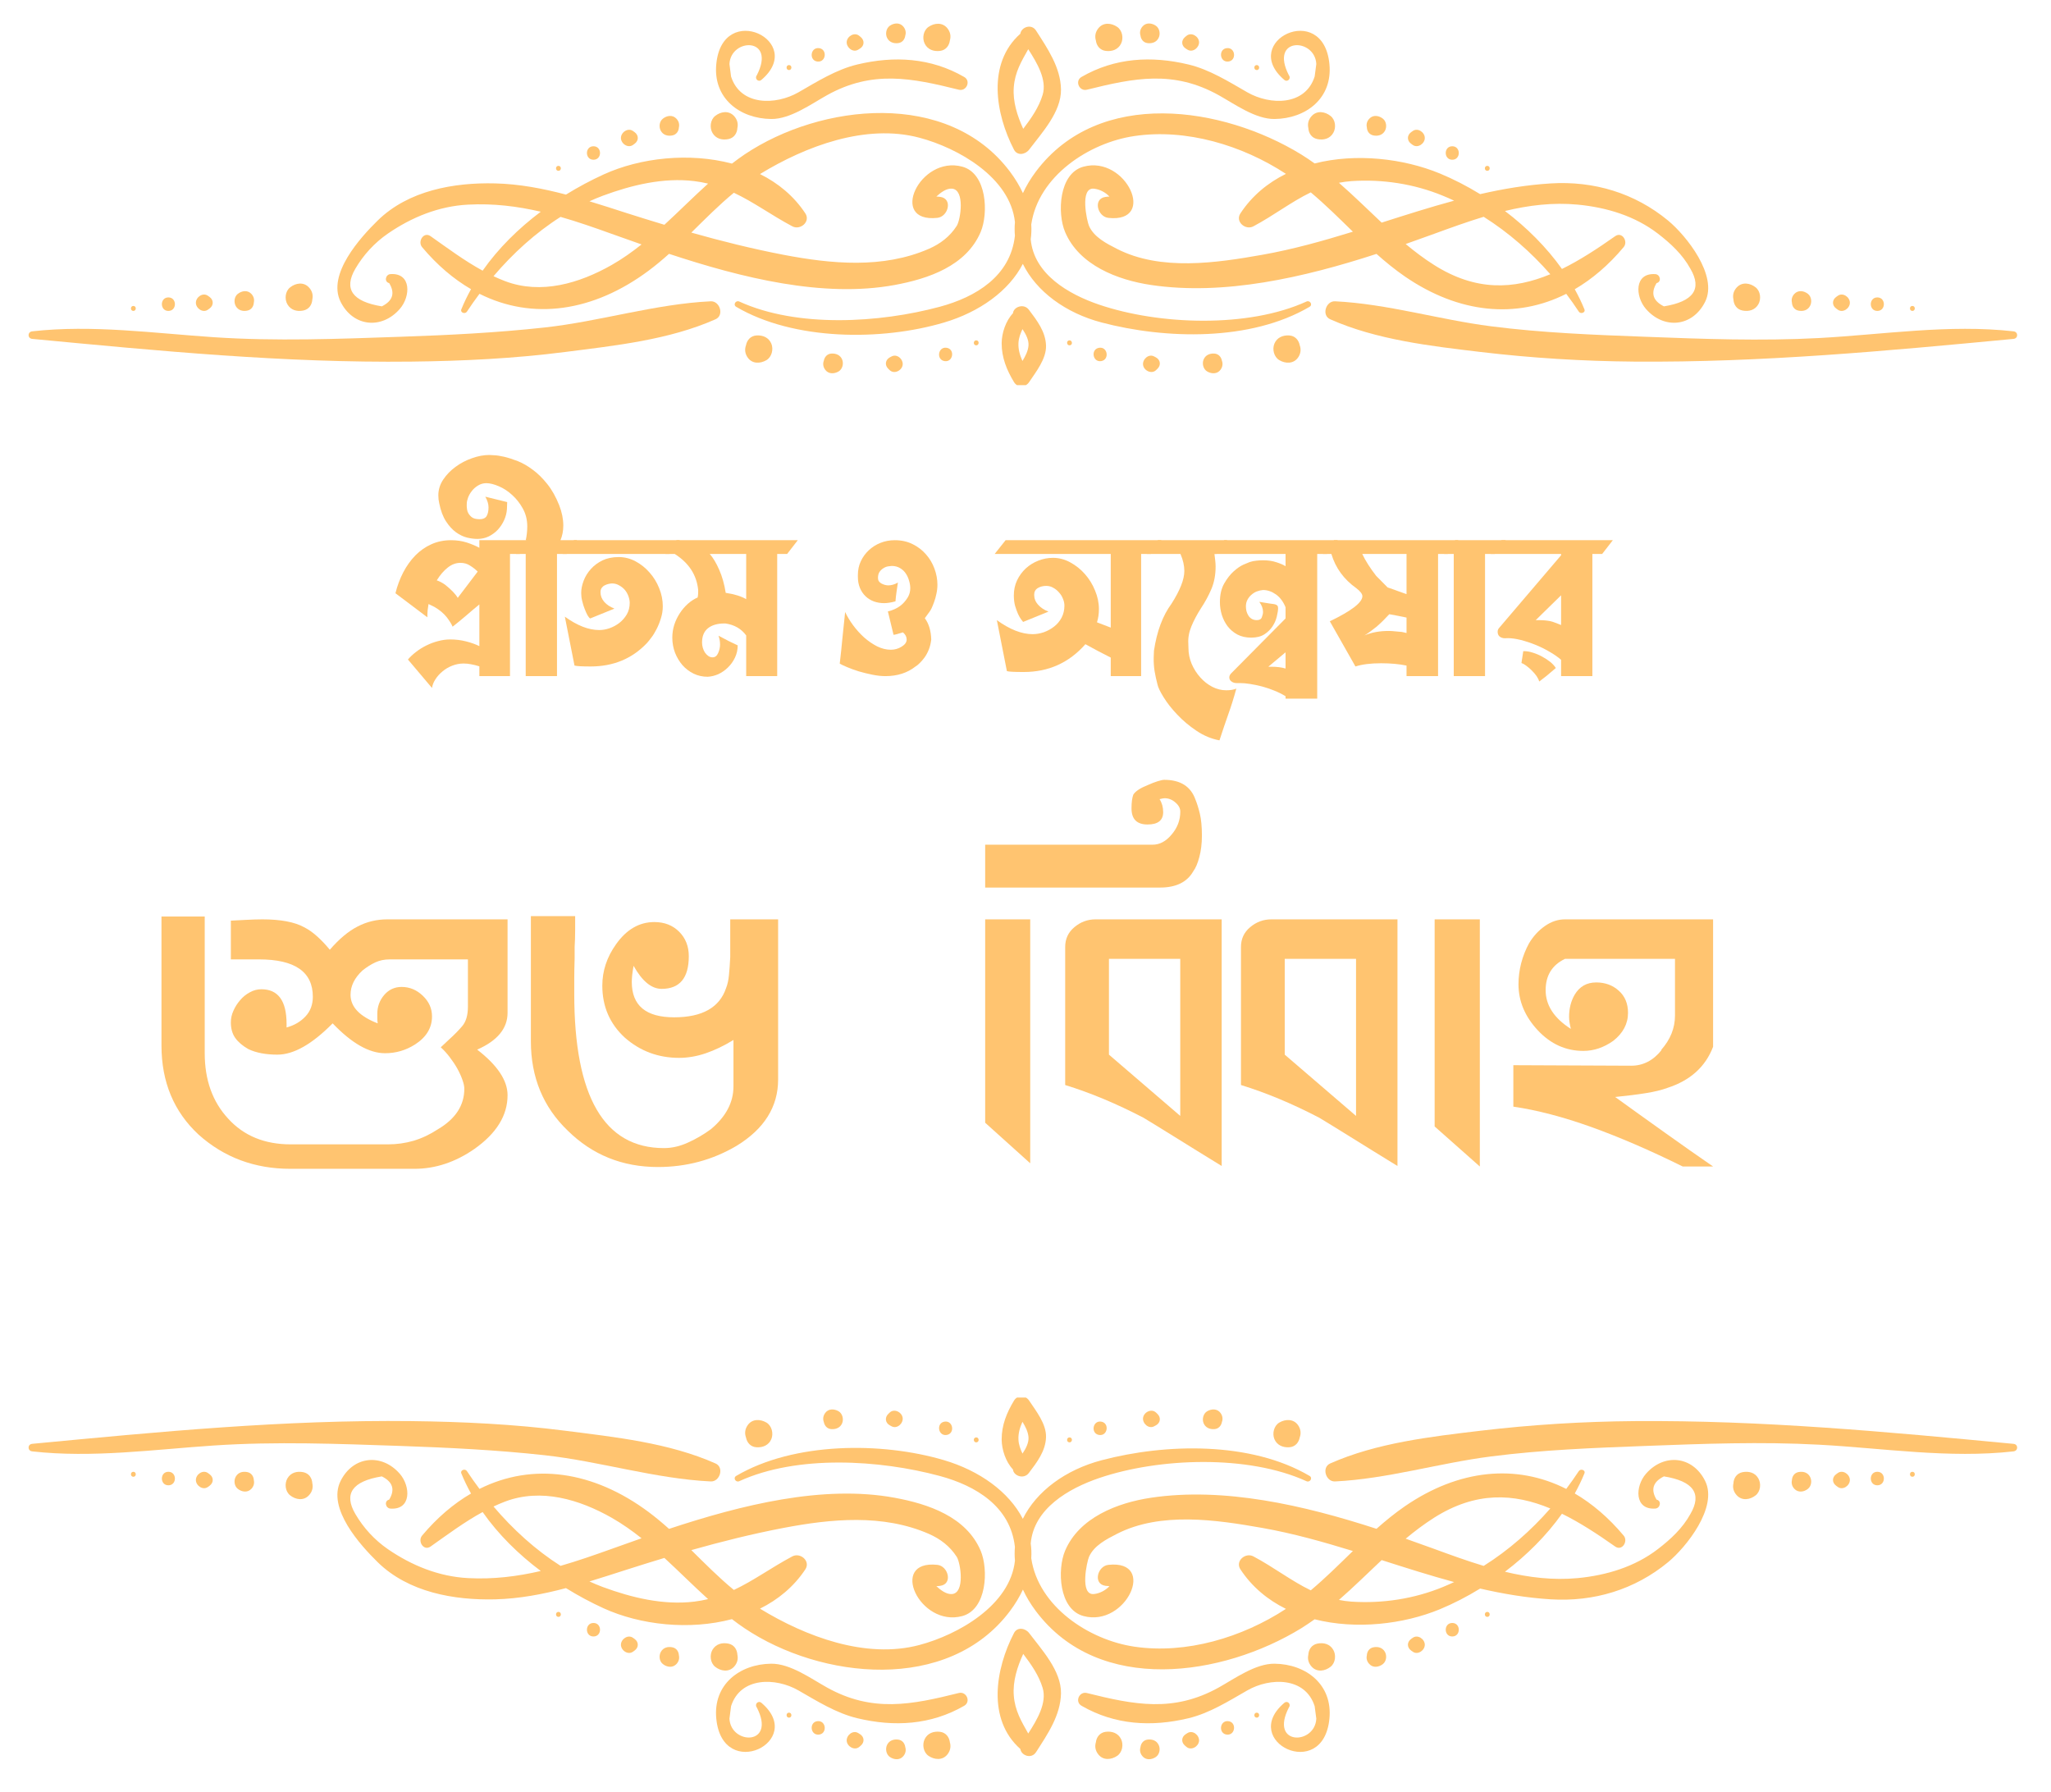 <svg xmlns="http://www.w3.org/2000/svg" xmlns:xlink="http://www.w3.org/1999/xlink" zoomAndPan="magnify" viewBox="0 0 249 217.5" preserveAspectRatio="xMidYMid meet" version="1.0"><defs fill="#ffc470"><g/><clipPath id="f061d3b7aa" fill="#ffc470"><path d="M 121.281 169.648 L 127 169.648 L 127 179.27 L 121.281 179.27 Z M 121.281 169.648 " clip-rule="nonzero" fill="#ffc470"/></clipPath><clipPath id="75b75df95c" fill="#ffc470"><path d="M 121.281 37.133 L 127 37.133 L 127 46.754 L 121.281 46.754 Z M 121.281 37.133 " clip-rule="nonzero" fill="#ffc470"/></clipPath></defs><path fill="#ffc470" d="M 154.738 201.953 C 152.422 201.926 149.879 203.773 147.969 204.836 C 142.449 207.91 137.688 206.938 131.953 205.512 C 131.027 205.281 130.453 206.57 131.301 207.059 C 135.348 209.398 139.805 209.648 144.281 208.574 C 146.844 207.961 149.176 206.484 151.434 205.191 C 154.195 203.609 158.465 203.543 159.605 207.109 C 159.672 207.617 159.738 208.121 159.805 208.629 C 159.648 211.828 154.074 211.934 156.473 207.27 C 156.789 206.871 156.309 206.371 155.914 206.711 C 150.418 211.383 160.645 216.383 161.398 208.629 C 161.805 204.469 158.547 201.996 154.738 201.953 " fill-opacity="1" fill-rule="nonzero"/><path fill="#ffc470" d="M 124.832 210.426 C 124.02 208.98 123.215 207.668 123.078 205.812 C 122.945 204.066 123.5 202.352 124.223 200.762 C 125.195 202.039 126.129 203.383 126.582 204.891 C 127.125 206.699 125.914 208.758 124.832 210.426 Z M 123.102 198.23 C 120.844 202.578 119.812 208.707 123.875 212.305 C 123.984 213.098 125.211 213.566 125.777 212.691 C 127.172 210.52 128.762 208.223 128.809 205.547 C 128.855 202.816 126.457 200.242 124.938 198.23 C 124.492 197.641 123.508 197.449 123.102 198.23 " fill-opacity="1" fill-rule="nonzero"/><g clip-path="url(#f061d3b7aa)"><path fill="#ffc470" d="M 124.133 176.449 C 123.891 175.922 123.672 175.387 123.645 174.742 C 123.609 173.992 123.82 173.27 124.129 172.586 C 124.5 173.18 124.809 173.805 124.863 174.441 C 124.918 175.105 124.566 175.809 124.133 176.449 Z M 124.914 178.793 C 125.895 177.492 126.945 176.137 126.992 174.445 C 127.035 172.836 125.773 171.27 124.941 170.016 C 124.5 169.352 123.535 169.305 123.105 170.016 C 122.215 171.484 121.598 173.008 121.605 174.746 C 121.617 175.957 122.094 177.445 122.977 178.371 C 123.043 179.148 124.297 179.621 124.914 178.793 " fill-opacity="1" fill-rule="nonzero"/></g><path fill="#ffc470" d="M 159.945 199.512 C 159.223 199.652 158.867 200.246 158.836 200.871 C 158.727 201.367 158.84 201.883 159.25 202.324 C 159.902 203.023 160.867 202.855 161.539 202.324 C 162.137 201.848 162.234 200.895 161.859 200.258 C 161.449 199.559 160.699 199.363 159.945 199.512 " fill-opacity="1" fill-rule="nonzero"/><path fill="#ffc470" d="M 166.742 199.961 C 166.219 200.062 165.961 200.492 165.941 200.941 C 165.859 201.301 165.941 201.676 166.238 201.992 C 166.707 202.496 167.41 202.375 167.895 201.992 C 168.324 201.648 168.395 200.961 168.125 200.5 C 167.828 199.992 167.285 199.852 166.742 199.961 " fill-opacity="1" fill-rule="nonzero"/><path fill="#ffc470" d="M 180.562 195.664 C 180.172 195.664 180.172 196.27 180.562 196.27 C 180.953 196.27 180.953 195.664 180.562 195.664 " fill-opacity="1" fill-rule="nonzero"/><path fill="#ffc470" d="M 176.312 197.008 C 175.254 197.008 175.254 198.648 176.312 198.648 C 177.367 198.648 177.367 197.008 176.312 197.008 " fill-opacity="1" fill-rule="nonzero"/><path fill="#ffc470" d="M 171.508 198.812 C 171.445 198.855 171.383 198.898 171.32 198.945 C 170.797 199.32 170.797 199.98 171.32 200.359 C 171.383 200.406 171.445 200.449 171.508 200.492 C 172.125 200.938 172.977 200.336 172.977 199.652 C 172.977 198.969 172.125 198.367 171.508 198.812 " fill-opacity="1" fill-rule="nonzero"/><path fill="#ffc470" d="M 134.246 210.219 C 133.52 210.309 133.117 210.871 133.043 211.492 C 132.898 211.98 132.969 212.504 133.348 212.973 C 133.945 213.719 134.922 213.621 135.629 213.141 C 136.262 212.711 136.426 211.766 136.102 211.105 C 135.742 210.375 135.012 210.125 134.246 210.219 " fill-opacity="1" fill-rule="nonzero"/><path fill="#ffc470" d="M 139.324 211.164 C 138.801 211.23 138.512 211.637 138.457 212.086 C 138.352 212.438 138.402 212.816 138.676 213.156 C 139.105 213.695 139.812 213.625 140.324 213.277 C 140.781 212.965 140.902 212.285 140.664 211.805 C 140.41 211.277 139.879 211.098 139.324 211.164 " fill-opacity="1" fill-rule="nonzero"/><path fill="#ffc470" d="M 152.598 207.895 C 152.207 207.867 152.164 208.473 152.551 208.5 C 152.941 208.531 152.984 207.926 152.598 207.895 " fill-opacity="1" fill-rule="nonzero"/><path fill="#ffc470" d="M 149.09 208.926 C 148.035 208.848 147.914 210.48 148.969 210.562 C 150.02 210.637 150.141 209 149.09 208.926 " fill-opacity="1" fill-rule="nonzero"/><path fill="#ffc470" d="M 144.164 210.371 C 144.102 210.41 144.035 210.449 143.973 210.492 C 143.422 210.828 143.371 211.488 143.867 211.902 C 143.926 211.953 143.984 212 144.043 212.051 C 144.625 212.539 145.52 212.004 145.57 211.32 C 145.617 210.633 144.812 209.973 144.164 210.371 " fill-opacity="1" fill-rule="nonzero"/><path fill="#ffc470" d="M 211.551 178.703 C 210.832 178.848 210.473 179.438 210.445 180.062 C 210.332 180.562 210.445 181.074 210.855 181.516 C 211.508 182.215 212.473 182.047 213.145 181.516 C 213.742 181.039 213.836 180.086 213.465 179.449 C 213.055 178.75 212.305 178.555 211.551 178.703 " fill-opacity="1" fill-rule="nonzero"/><path fill="#ffc470" d="M 218.344 178.691 C 217.828 178.793 217.566 179.223 217.547 179.676 C 217.465 180.031 217.547 180.406 217.84 180.723 C 218.316 181.227 219.016 181.109 219.496 180.723 C 219.93 180.379 220 179.691 219.727 179.23 C 219.434 178.723 218.891 178.586 218.344 178.691 " fill-opacity="1" fill-rule="nonzero"/><path fill="#ffc470" d="M 232.172 178.656 C 231.781 178.656 231.781 179.262 232.172 179.262 C 232.562 179.262 232.562 178.656 232.172 178.656 " fill-opacity="1" fill-rule="nonzero"/><path fill="#ffc470" d="M 227.918 178.656 C 226.859 178.656 226.859 180.297 227.918 180.297 C 228.973 180.293 228.973 178.656 227.918 178.656 " fill-opacity="1" fill-rule="nonzero"/><path fill="#ffc470" d="M 156.512 175.68 C 157.242 175.641 157.676 175.105 157.793 174.484 C 157.969 174.012 157.93 173.484 157.586 172.992 C 157.035 172.211 156.051 172.246 155.316 172.68 C 154.66 173.07 154.434 174 154.715 174.684 C 155.027 175.43 155.742 175.727 156.512 175.68 " fill-opacity="1" fill-rule="nonzero"/><path fill="#ffc470" d="M 147.418 173.48 C 147.945 173.449 148.262 173.062 148.344 172.617 C 148.473 172.27 148.441 171.891 148.191 171.535 C 147.797 170.973 147.086 170.996 146.555 171.309 C 146.078 171.59 145.918 172.266 146.121 172.758 C 146.344 173.297 146.859 173.512 147.418 173.48 " fill-opacity="1" fill-rule="nonzero"/><path fill="#ffc470" d="M 129.801 175.082 C 130.188 175.133 130.27 174.539 129.887 174.484 C 129.5 174.43 129.414 175.027 129.801 175.082 " fill-opacity="1" fill-rule="nonzero"/><path fill="#ffc470" d="M 133.449 174.188 C 134.496 174.332 134.719 172.711 133.672 172.566 C 132.625 172.422 132.398 174.043 133.449 174.188 " fill-opacity="1" fill-rule="nonzero"/><path fill="#ffc470" d="M 140.113 173.137 C 140.18 173.098 140.25 173.062 140.316 173.027 C 140.891 172.727 140.977 172.07 140.512 171.625 C 140.453 171.57 140.398 171.52 140.344 171.465 C 139.793 170.941 138.867 171.418 138.773 172.102 C 138.68 172.777 139.441 173.492 140.113 173.137 " fill-opacity="1" fill-rule="nonzero"/><path fill="#ffc470" d="M 223.113 178.809 C 223.051 178.855 222.988 178.898 222.926 178.945 C 222.402 179.32 222.402 179.98 222.926 180.359 C 222.988 180.406 223.051 180.449 223.113 180.496 C 223.73 180.941 224.582 180.34 224.582 179.652 C 224.582 178.965 223.73 178.367 223.113 178.809 " fill-opacity="1" fill-rule="nonzero"/><path fill="#ffc470" d="M 162.078 179.828 C 168.41 179.52 174.695 177.602 180.992 176.797 C 187.211 175.996 193.477 175.754 199.738 175.52 C 206.762 175.254 213.797 174.988 220.82 175.367 C 228.664 175.789 236.602 177.059 244.449 176.18 C 245.035 176.113 245.043 175.32 244.449 175.266 C 229.047 173.801 213.891 172.383 198.406 172.504 C 192.172 172.555 185.941 172.938 179.754 173.672 C 173.68 174.395 167.113 175.148 161.488 177.648 C 160.414 178.125 160.965 179.883 162.078 179.828 " fill-opacity="1" fill-rule="nonzero"/><path fill="#ffc470" d="M 116.406 205.508 C 110.672 206.938 105.91 207.91 100.391 204.836 C 98.48 203.773 95.941 201.926 93.621 201.953 C 89.812 201.996 86.551 204.469 86.961 208.625 C 87.715 216.383 97.941 211.379 92.445 206.707 C 92.047 206.371 91.57 206.871 91.883 207.27 C 94.281 211.93 88.715 211.828 88.559 208.625 C 88.621 208.121 88.688 207.613 88.754 207.109 C 89.895 203.539 94.164 203.609 96.926 205.191 C 99.184 206.484 101.516 207.957 104.078 208.57 C 108.555 209.645 113.016 209.398 117.059 207.059 C 117.906 206.57 117.332 205.281 116.406 205.508 " fill-opacity="1" fill-rule="nonzero"/><path fill="#ffc470" d="M 167.738 189.375 C 170.664 190.309 173.59 191.242 176.535 192.043 C 176.086 192.254 175.633 192.453 175.168 192.645 C 171.672 194.082 167.84 194.664 164.078 194.418 C 163.547 194.379 163.043 194.309 162.551 194.211 C 164.328 192.664 166.016 190.996 167.738 189.375 Z M 174.098 184.238 C 179.188 181.012 183.789 181.27 188.215 183.109 C 185.855 185.805 183.148 188.18 180.125 190.082 C 178.105 189.473 176.113 188.75 174.145 188.027 C 173.004 187.609 171.84 187.191 170.656 186.777 C 171.75 185.867 172.887 185.008 174.098 184.238 Z M 84.281 194.418 C 80.535 194.871 76.676 193.934 73.188 192.645 C 72.637 192.441 72.098 192.211 71.562 191.969 C 73.062 191.512 74.551 191.027 76.027 190.555 C 77.57 190.062 79.113 189.578 80.66 189.113 C 82.445 190.754 84.164 192.484 85.965 194.113 C 85.426 194.242 84.871 194.344 84.281 194.418 Z M 59.914 182.871 C 60.367 182.66 60.828 182.457 61.305 182.277 C 65.695 180.609 70.371 182.027 74.262 184.238 C 75.543 184.969 76.738 185.812 77.887 186.727 C 76.633 187.164 75.406 187.605 74.215 188.031 C 72.145 188.773 70.105 189.484 68.055 190.074 C 65.004 188.137 62.266 185.637 59.914 182.871 Z M 89.75 179.797 C 96.816 176.57 106.801 177.199 114.09 179.164 C 118.484 180.348 122.664 182.875 123.211 187.754 C 123.215 187.766 123.215 187.773 123.215 187.777 C 123.168 188.324 123.168 188.879 123.219 189.445 C 122.641 194.863 116.324 198.43 111.625 199.68 C 105.105 201.418 97.801 198.652 92.266 195.27 C 94.465 194.176 96.375 192.609 97.77 190.504 C 98.438 189.488 97.156 188.414 96.191 188.926 C 93.609 190.301 91.504 191.871 89.094 193 C 87.277 191.508 85.613 189.824 83.93 188.164 C 87.617 187.121 91.336 186.195 95.105 185.473 C 100.926 184.363 107.188 183.762 112.762 186.191 C 114.156 186.801 115.328 187.695 116.152 188.98 C 116.621 189.711 117.188 193.387 115.559 193.5 C 114.867 193.547 114.16 192.984 113.676 192.539 C 113.805 192.539 113.957 192.527 114.145 192.5 C 115.707 192.289 115.125 190.094 113.801 189.953 C 107.836 189.312 111.637 197.566 116.82 196.172 C 119.824 195.359 120.016 190.508 119.059 188.242 C 117.312 184.117 112.703 182.559 108.617 181.809 C 99.941 180.207 90.043 182.672 81.223 185.586 C 80.43 184.875 79.609 184.188 78.758 183.551 C 72.008 178.523 64.648 177.508 58.211 180.734 C 57.676 180.023 57.168 179.301 56.684 178.57 C 56.465 178.234 55.844 178.445 56.008 178.855 C 56.348 179.691 56.746 180.504 57.184 181.297 C 55.074 182.523 53.074 184.219 51.246 186.398 C 50.668 187.086 51.434 188.32 52.273 187.73 C 54.363 186.258 56.379 184.75 58.594 183.543 C 60.5 186.266 62.945 188.668 65.652 190.699 C 62.805 191.359 59.902 191.727 56.816 191.562 C 53.273 191.375 49.973 190.031 47.078 188.039 C 45.477 186.934 44.121 185.457 43.145 183.785 C 41.699 181.32 42.77 179.797 46.355 179.215 C 47.688 179.879 47.984 180.816 47.25 182.035 C 46.609 182.18 46.797 183.082 47.398 183.125 C 49.961 183.309 49.871 180.422 48.531 178.891 C 46.348 176.391 42.879 176.715 41.352 179.766 C 39.68 183.113 43.777 187.594 45.852 189.629 C 49.582 193.281 55.105 194.262 60.117 194.141 C 63.031 194.066 65.895 193.523 68.711 192.777 C 70.203 193.699 71.734 194.52 73.266 195.219 C 77.742 197.262 83.691 197.914 88.863 196.543 C 89.367 196.93 89.875 197.305 90.402 197.656 C 99.656 203.855 115.102 205.547 122.602 195.578 C 123.266 194.695 123.785 193.82 124.188 192.957 C 124.586 193.824 125.105 194.699 125.766 195.578 C 133.449 205.797 148.449 203.488 157.961 197.66 C 158.523 197.312 159.066 196.941 159.602 196.562 C 164.625 197.832 170.363 197.176 174.812 195.34 C 176.449 194.66 178.094 193.816 179.695 192.832 C 182.512 193.48 185.352 193.957 188.246 194.137 C 193.496 194.465 198.465 192.969 202.512 189.629 C 204.715 187.805 208.605 182.957 207.008 179.762 C 205.484 176.711 202.016 176.391 199.832 178.891 C 198.492 180.418 198.402 183.305 200.965 183.121 C 201.562 183.082 201.758 182.18 201.113 182.035 C 200.379 180.816 200.676 179.875 202.008 179.215 C 205.594 179.793 206.664 181.316 205.219 183.785 C 204.262 185.516 202.84 186.836 201.281 188.035 C 198.477 190.195 195.023 191.227 191.547 191.562 C 188.527 191.848 185.586 191.48 182.707 190.789 C 185.352 188.785 187.75 186.398 189.629 183.75 C 191.805 184.816 193.945 186.219 196.09 187.73 C 196.93 188.32 197.699 187.086 197.117 186.398 C 195.297 184.23 193.301 182.527 191.184 181.289 C 191.621 180.496 192.02 179.684 192.355 178.855 C 192.52 178.445 191.895 178.238 191.676 178.57 C 191.191 179.305 190.68 180.027 190.148 180.734 C 184.07 177.668 177.109 178.34 170.555 182.844 C 169.344 183.68 168.207 184.605 167.113 185.578 C 158.285 182.711 148.602 180.488 139.746 181.805 C 135.68 182.41 131.008 184.207 129.305 188.242 C 128.344 190.508 128.535 195.359 131.543 196.168 C 136.727 197.566 140.523 189.309 134.562 189.953 C 133.234 190.094 132.656 192.285 134.219 192.5 C 134.41 192.523 134.566 192.535 134.691 192.539 C 134.219 193.055 133.492 193.43 132.805 193.496 C 131.039 193.676 131.969 189.52 132.211 188.98 C 132.816 187.605 134.344 186.836 135.602 186.191 C 140.906 183.477 147.684 184.488 153.258 185.473 C 156.965 186.129 160.613 187.156 164.246 188.273 C 162.574 189.902 160.918 191.551 159.133 193.047 C 156.75 191.895 154.645 190.242 152.168 188.926 C 151.203 188.414 149.926 189.488 150.594 190.504 C 152.008 192.645 153.926 194.215 156.117 195.297 C 150.797 198.777 144.012 200.809 137.734 199.887 C 132.188 199.074 126.055 195.004 125.199 189.152 C 125.238 188.543 125.215 187.941 125.133 187.355 C 125.512 183.121 129.723 180.68 133.461 179.41 C 140.703 176.953 151.512 176.555 158.613 179.801 C 159.039 179.992 159.406 179.406 158.988 179.156 C 151.828 174.949 141.508 175.207 133.746 177.254 C 129.363 178.406 125.824 181.02 124.176 184.367 C 122.488 181.082 118.914 178.523 114.621 177.25 C 107.023 175 96.387 175.035 89.379 179.156 C 88.957 179.402 89.324 179.992 89.75 179.797 " fill-opacity="1" fill-rule="nonzero"/><path fill="#ffc470" d="M 89.113 202.324 C 89.52 201.883 89.633 201.367 89.523 200.871 C 89.492 200.246 89.137 199.652 88.418 199.512 C 87.66 199.363 86.914 199.559 86.5 200.258 C 86.129 200.895 86.227 201.848 86.82 202.324 C 87.492 202.855 88.457 203.023 89.113 202.324 " fill-opacity="1" fill-rule="nonzero"/><path fill="#ffc470" d="M 81.621 199.961 C 81.074 199.852 80.535 199.992 80.238 200.5 C 79.969 200.961 80.035 201.648 80.469 201.992 C 80.953 202.375 81.652 202.496 82.125 201.992 C 82.418 201.676 82.504 201.301 82.422 200.941 C 82.398 200.492 82.141 200.062 81.621 199.961 " fill-opacity="1" fill-rule="nonzero"/><path fill="#ffc470" d="M 67.797 195.664 C 67.406 195.664 67.406 196.27 67.797 196.27 C 68.188 196.27 68.188 195.664 67.797 195.664 " fill-opacity="1" fill-rule="nonzero"/><path fill="#ffc470" d="M 72.051 197.008 C 70.992 197.008 70.992 198.648 72.051 198.648 C 73.109 198.648 73.109 197.008 72.051 197.008 " fill-opacity="1" fill-rule="nonzero"/><path fill="#ffc470" d="M 77.039 198.945 C 76.977 198.898 76.914 198.855 76.852 198.812 C 76.234 198.367 75.383 198.969 75.383 199.652 C 75.383 200.336 76.234 200.938 76.852 200.492 C 76.914 200.449 76.977 200.406 77.039 200.359 C 77.562 199.98 77.562 199.32 77.039 198.945 " fill-opacity="1" fill-rule="nonzero"/><path fill="#ffc470" d="M 114.117 210.219 C 113.352 210.129 112.617 210.375 112.262 211.105 C 111.934 211.766 112.098 212.711 112.73 213.141 C 113.438 213.621 114.414 213.719 115.016 212.973 C 115.391 212.504 115.465 211.98 115.32 211.492 C 115.242 210.871 114.844 210.309 114.117 210.219 " fill-opacity="1" fill-rule="nonzero"/><path fill="#ffc470" d="M 109.035 211.164 C 108.484 211.098 107.953 211.277 107.695 211.805 C 107.461 212.285 107.582 212.965 108.035 213.277 C 108.547 213.625 109.254 213.695 109.684 213.156 C 109.957 212.816 110.012 212.438 109.906 212.086 C 109.848 211.637 109.562 211.23 109.035 211.164 " fill-opacity="1" fill-rule="nonzero"/><path fill="#ffc470" d="M 95.766 207.895 C 95.375 207.926 95.422 208.531 95.809 208.5 C 96.195 208.473 96.152 207.867 95.766 207.895 " fill-opacity="1" fill-rule="nonzero"/><path fill="#ffc470" d="M 99.273 208.926 C 98.219 209 98.34 210.637 99.395 210.562 C 100.449 210.48 100.328 208.848 99.273 208.926 " fill-opacity="1" fill-rule="nonzero"/><path fill="#ffc470" d="M 104.391 210.492 C 104.324 210.449 104.262 210.41 104.195 210.371 C 103.547 209.973 102.746 210.633 102.793 211.32 C 102.844 212.004 103.738 212.539 104.32 212.051 C 104.375 212 104.438 211.953 104.496 211.902 C 104.988 211.488 104.941 210.828 104.391 210.492 " fill-opacity="1" fill-rule="nonzero"/><path fill="#ffc470" d="M 36.812 178.703 C 36.055 178.555 35.309 178.75 34.898 179.449 C 34.523 180.086 34.621 181.039 35.219 181.512 C 35.887 182.047 36.855 182.215 37.504 181.512 C 37.918 181.074 38.027 180.559 37.918 180.062 C 37.887 179.438 37.531 178.848 36.812 178.703 " fill-opacity="1" fill-rule="nonzero"/><path fill="#ffc470" d="M 30.016 178.691 C 29.469 178.586 28.93 178.723 28.633 179.23 C 28.363 179.691 28.43 180.379 28.863 180.723 C 29.348 181.109 30.047 181.227 30.52 180.723 C 30.816 180.406 30.895 180.031 30.816 179.676 C 30.793 179.223 30.535 178.793 30.016 178.691 " fill-opacity="1" fill-rule="nonzero"/><path fill="#ffc470" d="M 16.191 178.656 C 15.801 178.656 15.801 179.262 16.191 179.262 C 16.582 179.262 16.582 178.656 16.191 178.656 " fill-opacity="1" fill-rule="nonzero"/><path fill="#ffc470" d="M 20.441 178.656 C 19.391 178.656 19.391 180.297 20.441 180.297 C 21.5 180.297 21.5 178.656 20.441 178.656 " fill-opacity="1" fill-rule="nonzero"/><path fill="#ffc470" d="M 91.852 175.68 C 92.617 175.727 93.332 175.43 93.645 174.684 C 93.926 174 93.699 173.07 93.047 172.68 C 92.305 172.246 91.324 172.211 90.777 172.992 C 90.43 173.484 90.391 174.012 90.566 174.488 C 90.684 175.105 91.117 175.641 91.852 175.68 " fill-opacity="1" fill-rule="nonzero"/><path fill="#ffc470" d="M 100.941 173.48 C 101.5 173.512 102.02 173.297 102.242 172.758 C 102.445 172.266 102.281 171.59 101.809 171.309 C 101.273 170.996 100.562 170.973 100.168 171.535 C 99.918 171.891 99.887 172.27 100.016 172.617 C 100.102 173.062 100.414 173.449 100.941 173.48 " fill-opacity="1" fill-rule="nonzero"/><path fill="#ffc470" d="M 118.559 175.082 C 118.945 175.027 118.859 174.43 118.477 174.484 C 118.09 174.539 118.176 175.137 118.559 175.082 " fill-opacity="1" fill-rule="nonzero"/><path fill="#ffc470" d="M 114.914 174.188 C 115.961 174.043 115.734 172.422 114.688 172.566 C 113.641 172.711 113.867 174.332 114.914 174.188 " fill-opacity="1" fill-rule="nonzero"/><path fill="#ffc470" d="M 108.043 173.027 C 108.109 173.062 108.18 173.098 108.246 173.137 C 108.918 173.492 109.68 172.777 109.586 172.102 C 109.492 171.418 108.566 170.941 108.016 171.465 C 107.961 171.52 107.906 171.57 107.848 171.625 C 107.383 172.07 107.473 172.727 108.043 173.027 " fill-opacity="1" fill-rule="nonzero"/><path fill="#ffc470" d="M 25.434 178.945 C 25.371 178.898 25.309 178.855 25.246 178.809 C 24.629 178.367 23.781 178.965 23.781 179.652 C 23.781 180.34 24.629 180.941 25.246 180.496 C 25.309 180.449 25.375 180.402 25.434 180.359 C 25.957 179.98 25.957 179.32 25.434 178.945 " fill-opacity="1" fill-rule="nonzero"/><path fill="#ffc470" d="M 3.91 176.18 C 11.23 177 18.652 175.953 25.969 175.465 C 33.52 174.961 41.066 175.262 48.625 175.52 C 54.477 175.723 60.32 176.008 66.141 176.648 C 72.871 177.395 79.535 179.5 86.281 179.828 C 87.398 179.883 87.949 178.125 86.871 177.648 C 81.223 175.137 74.695 174.449 68.605 173.672 C 62.43 172.879 56.18 172.578 49.957 172.504 C 34.477 172.328 19.309 173.801 3.914 175.262 C 3.316 175.32 3.324 176.113 3.91 176.18 " fill-opacity="1" fill-rule="nonzero"/><path fill="#ffc470" d="M 154.738 14.445 C 152.422 14.473 149.879 12.625 147.969 11.562 C 142.449 8.488 137.688 9.465 131.953 10.891 C 131.027 11.121 130.453 9.828 131.301 9.34 C 135.348 7 139.805 6.754 144.281 7.828 C 146.844 8.438 149.176 9.914 151.434 11.207 C 154.195 12.789 158.465 12.859 159.605 9.289 C 159.672 8.785 159.738 8.277 159.805 7.773 C 159.648 4.57 154.074 4.469 156.473 9.129 C 156.789 9.527 156.309 10.027 155.914 9.691 C 150.418 5.02 160.645 0.016 161.398 7.773 C 161.805 11.93 158.547 14.402 154.738 14.445 " fill-opacity="1" fill-rule="nonzero"/><path fill="#ffc470" d="M 124.832 5.973 C 124.02 7.422 123.215 8.734 123.078 10.586 C 122.945 12.332 123.5 14.047 124.223 15.637 C 125.195 14.363 126.129 13.02 126.582 11.508 C 127.125 9.699 125.914 7.645 124.832 5.973 Z M 123.102 18.168 C 120.844 13.824 119.812 7.691 123.875 4.094 C 123.984 3.301 125.211 2.832 125.777 3.707 C 127.172 5.879 128.762 8.18 128.809 10.855 C 128.855 13.586 126.457 16.156 124.938 18.168 C 124.492 18.758 123.508 18.949 123.102 18.168 " fill-opacity="1" fill-rule="nonzero"/><g clip-path="url(#75b75df95c)"><path fill="#ffc470" d="M 124.133 39.949 C 123.891 40.477 123.672 41.016 123.645 41.656 C 123.609 42.41 123.82 43.129 124.129 43.816 C 124.5 43.223 124.809 42.594 124.863 41.957 C 124.918 41.293 124.566 40.594 124.133 39.949 Z M 124.914 37.605 C 125.895 38.906 126.945 40.262 126.992 41.957 C 127.035 43.566 125.773 45.133 124.941 46.383 C 124.5 47.047 123.535 47.094 123.105 46.383 C 122.215 44.918 121.598 43.391 121.605 41.652 C 121.617 40.441 122.094 38.953 122.977 38.027 C 123.043 37.25 124.297 36.781 124.914 37.605 " fill-opacity="1" fill-rule="nonzero"/></g><path fill="#ffc470" d="M 159.945 16.887 C 159.223 16.746 158.867 16.156 158.836 15.527 C 158.727 15.031 158.84 14.516 159.25 14.078 C 159.902 13.379 160.867 13.543 161.539 14.078 C 162.137 14.551 162.234 15.504 161.859 16.141 C 161.449 16.844 160.699 17.035 159.945 16.887 " fill-opacity="1" fill-rule="nonzero"/><path fill="#ffc470" d="M 166.742 16.441 C 166.219 16.336 165.961 15.91 165.941 15.457 C 165.859 15.098 165.941 14.727 166.238 14.41 C 166.707 13.902 167.41 14.023 167.895 14.41 C 168.324 14.75 168.395 15.441 168.125 15.902 C 167.828 16.406 167.285 16.547 166.742 16.441 " fill-opacity="1" fill-rule="nonzero"/><path fill="#ffc470" d="M 180.562 20.734 C 180.172 20.734 180.172 20.133 180.562 20.133 C 180.953 20.133 180.953 20.734 180.562 20.734 " fill-opacity="1" fill-rule="nonzero"/><path fill="#ffc470" d="M 176.312 19.391 C 175.254 19.391 175.254 17.754 176.312 17.754 C 177.367 17.754 177.367 19.391 176.312 19.391 " fill-opacity="1" fill-rule="nonzero"/><path fill="#ffc470" d="M 171.508 17.59 C 171.445 17.543 171.383 17.5 171.32 17.453 C 170.797 17.078 170.797 16.418 171.32 16.039 C 171.383 15.996 171.445 15.949 171.508 15.906 C 172.125 15.461 172.977 16.062 172.977 16.746 C 172.977 17.434 172.125 18.035 171.508 17.59 " fill-opacity="1" fill-rule="nonzero"/><path fill="#ffc470" d="M 134.246 6.18 C 133.52 6.094 133.117 5.527 133.043 4.91 C 132.898 4.418 132.969 3.898 133.348 3.43 C 133.945 2.684 134.922 2.777 135.629 3.262 C 136.262 3.691 136.426 4.633 136.102 5.297 C 135.742 6.023 135.012 6.273 134.246 6.18 " fill-opacity="1" fill-rule="nonzero"/><path fill="#ffc470" d="M 139.324 5.234 C 138.801 5.172 138.512 4.762 138.457 4.312 C 138.352 3.965 138.402 3.586 138.676 3.246 C 139.105 2.707 139.812 2.773 140.324 3.121 C 140.781 3.434 140.902 4.113 140.664 4.594 C 140.41 5.121 139.879 5.301 139.324 5.234 " fill-opacity="1" fill-rule="nonzero"/><path fill="#ffc470" d="M 152.598 8.504 C 152.207 8.531 152.164 7.93 152.551 7.898 C 152.941 7.871 152.984 8.477 152.598 8.504 " fill-opacity="1" fill-rule="nonzero"/><path fill="#ffc470" d="M 149.09 7.473 C 148.035 7.551 147.914 5.918 148.969 5.84 C 150.02 5.762 150.141 7.398 149.09 7.473 " fill-opacity="1" fill-rule="nonzero"/><path fill="#ffc470" d="M 144.164 6.027 C 144.102 5.988 144.035 5.949 143.973 5.906 C 143.422 5.57 143.371 4.914 143.867 4.496 C 143.926 4.449 143.984 4.398 144.043 4.352 C 144.625 3.859 145.52 4.398 145.57 5.082 C 145.617 5.766 144.812 6.43 144.164 6.027 " fill-opacity="1" fill-rule="nonzero"/><path fill="#ffc470" d="M 211.551 37.695 C 210.832 37.555 210.473 36.965 210.445 36.336 C 210.332 35.84 210.445 35.324 210.855 34.883 C 211.508 34.188 212.473 34.352 213.145 34.883 C 213.742 35.359 213.836 36.312 213.465 36.949 C 213.055 37.648 212.305 37.844 211.551 37.695 " fill-opacity="1" fill-rule="nonzero"/><path fill="#ffc470" d="M 218.344 37.707 C 217.828 37.605 217.566 37.18 217.547 36.727 C 217.465 36.367 217.547 35.992 217.84 35.676 C 218.316 35.172 219.016 35.293 219.496 35.676 C 219.93 36.02 220 36.707 219.727 37.172 C 219.434 37.676 218.891 37.816 218.344 37.707 " fill-opacity="1" fill-rule="nonzero"/><path fill="#ffc470" d="M 232.172 37.742 C 231.781 37.742 231.781 37.137 232.172 37.137 C 232.562 37.137 232.562 37.742 232.172 37.742 " fill-opacity="1" fill-rule="nonzero"/><path fill="#ffc470" d="M 227.918 37.742 C 226.859 37.742 226.859 36.102 227.918 36.102 C 228.973 36.105 228.973 37.742 227.918 37.742 " fill-opacity="1" fill-rule="nonzero"/><path fill="#ffc470" d="M 156.512 40.719 C 157.242 40.762 157.676 41.297 157.793 41.914 C 157.969 42.391 157.93 42.914 157.586 43.406 C 157.035 44.188 156.051 44.156 155.316 43.719 C 154.66 43.332 154.434 42.402 154.715 41.719 C 155.027 40.969 155.742 40.672 156.512 40.719 " fill-opacity="1" fill-rule="nonzero"/><path fill="#ffc470" d="M 147.418 42.918 C 147.945 42.949 148.262 43.34 148.344 43.785 C 148.473 44.129 148.441 44.508 148.191 44.863 C 147.797 45.43 147.086 45.402 146.555 45.09 C 146.078 44.809 145.918 44.137 146.121 43.645 C 146.344 43.102 146.859 42.887 147.418 42.918 " fill-opacity="1" fill-rule="nonzero"/><path fill="#ffc470" d="M 129.801 41.316 C 130.188 41.266 130.27 41.863 129.887 41.918 C 129.5 41.969 129.414 41.371 129.801 41.316 " fill-opacity="1" fill-rule="nonzero"/><path fill="#ffc470" d="M 133.449 42.215 C 134.496 42.066 134.719 43.688 133.672 43.836 C 132.625 43.98 132.398 42.359 133.449 42.215 " fill-opacity="1" fill-rule="nonzero"/><path fill="#ffc470" d="M 140.113 43.266 C 140.18 43.301 140.25 43.336 140.316 43.371 C 140.891 43.676 140.977 44.328 140.512 44.773 C 140.453 44.828 140.398 44.883 140.344 44.934 C 139.793 45.457 138.867 44.98 138.773 44.301 C 138.68 43.621 139.441 42.91 140.113 43.266 " fill-opacity="1" fill-rule="nonzero"/><path fill="#ffc470" d="M 223.113 37.59 C 223.051 37.543 222.988 37.5 222.926 37.453 C 222.402 37.078 222.402 36.418 222.926 36.039 C 222.988 35.992 223.051 35.949 223.113 35.906 C 223.73 35.461 224.582 36.062 224.582 36.75 C 224.582 37.434 223.73 38.035 223.113 37.59 " fill-opacity="1" fill-rule="nonzero"/><path fill="#ffc470" d="M 162.078 36.574 C 168.41 36.879 174.695 38.797 180.992 39.605 C 187.211 40.402 193.477 40.648 199.738 40.879 C 206.762 41.148 213.797 41.41 220.82 41.035 C 228.664 40.609 236.602 39.34 244.449 40.219 C 245.035 40.285 245.043 41.078 244.449 41.137 C 229.047 42.598 213.891 44.016 198.406 43.895 C 192.172 43.844 185.941 43.461 179.754 42.727 C 173.68 42.004 167.113 41.254 161.488 38.754 C 160.414 38.277 160.965 36.52 162.078 36.574 " fill-opacity="1" fill-rule="nonzero"/><path fill="#ffc470" d="M 116.406 10.891 C 110.672 9.465 105.91 8.488 100.391 11.562 C 98.48 12.625 95.941 14.473 93.621 14.445 C 89.812 14.402 86.551 11.93 86.961 7.773 C 87.715 0.02 97.941 5.02 92.445 9.691 C 92.047 10.027 91.57 9.531 91.883 9.133 C 94.281 4.469 88.715 4.574 88.559 7.773 C 88.621 8.277 88.688 8.785 88.754 9.293 C 89.895 12.859 94.164 12.789 96.926 11.211 C 99.184 9.918 101.516 8.441 104.078 7.828 C 108.555 6.754 113.016 7.004 117.059 9.344 C 117.906 9.828 117.332 11.121 116.406 10.891 " fill-opacity="1" fill-rule="nonzero"/><path fill="#ffc470" d="M 167.738 27.023 C 170.664 26.09 173.59 25.156 176.535 24.359 C 176.086 24.148 175.633 23.945 175.168 23.758 C 171.672 22.316 167.84 21.734 164.078 21.984 C 163.547 22.02 163.043 22.094 162.551 22.188 C 164.328 23.738 166.016 25.406 167.738 27.023 Z M 174.098 32.16 C 179.188 35.387 183.789 35.129 188.215 33.289 C 185.855 30.594 183.148 28.223 180.125 26.316 C 178.105 26.93 176.113 27.652 174.145 28.371 C 173.004 28.789 171.84 29.207 170.656 29.621 C 171.75 30.535 172.887 31.395 174.098 32.16 Z M 84.281 21.984 C 80.535 21.527 76.676 22.465 73.188 23.758 C 72.637 23.961 72.098 24.191 71.562 24.434 C 73.062 24.887 74.551 25.371 76.027 25.848 C 77.57 26.34 79.113 26.82 80.66 27.285 C 82.445 25.645 84.164 23.914 85.965 22.289 C 85.426 22.16 84.871 22.055 84.281 21.984 Z M 59.914 33.527 C 60.367 33.738 60.828 33.941 61.305 34.121 C 65.695 35.793 70.371 34.375 74.262 32.164 C 75.543 31.434 76.738 30.586 77.887 29.672 C 76.633 29.234 75.406 28.797 74.215 28.371 C 72.145 27.625 70.105 26.914 68.055 26.328 C 65.004 28.266 62.266 30.762 59.914 33.527 Z M 89.75 36.602 C 96.816 39.828 106.801 39.199 114.09 37.238 C 118.484 36.055 122.664 33.523 123.211 28.645 C 123.215 28.637 123.215 28.629 123.215 28.621 C 123.168 28.074 123.168 27.52 123.219 26.957 C 122.641 21.539 116.324 17.969 111.625 16.719 C 105.105 14.98 97.801 17.75 92.266 21.129 C 94.465 22.223 96.375 23.789 97.77 25.898 C 98.438 26.91 97.156 27.984 96.191 27.473 C 93.609 26.098 91.504 24.527 89.094 23.398 C 87.277 24.895 85.613 26.578 83.93 28.234 C 87.617 29.277 91.336 30.203 95.105 30.926 C 100.926 32.039 107.188 32.637 112.762 30.207 C 114.156 29.602 115.328 28.707 116.152 27.418 C 116.621 26.688 117.188 23.012 115.559 22.898 C 114.867 22.852 114.16 23.414 113.676 23.859 C 113.805 23.863 113.957 23.871 114.145 23.898 C 115.707 24.109 115.125 26.305 113.801 26.445 C 107.836 27.086 111.637 18.832 116.82 20.23 C 119.824 21.039 120.016 25.895 119.059 28.156 C 117.312 32.285 112.703 33.84 108.617 34.594 C 99.941 36.191 90.043 33.727 81.223 30.812 C 80.43 31.527 79.609 32.211 78.758 32.848 C 72.008 37.879 64.648 38.895 58.211 35.664 C 57.676 36.375 57.168 37.102 56.684 37.832 C 56.465 38.164 55.844 37.957 56.008 37.547 C 56.348 36.707 56.746 35.895 57.184 35.102 C 55.074 33.875 53.074 32.184 51.246 30.004 C 50.668 29.316 51.434 28.078 52.273 28.668 C 54.363 30.141 56.379 31.648 58.594 32.855 C 60.5 30.137 62.945 27.734 65.652 25.699 C 62.805 25.039 59.902 24.676 56.816 24.84 C 53.273 25.023 49.973 26.367 47.078 28.363 C 45.477 29.469 44.121 30.941 43.145 32.613 C 41.699 35.082 42.77 36.605 46.355 37.188 C 47.688 36.523 47.984 35.582 47.25 34.367 C 46.609 34.219 46.797 33.316 47.398 33.273 C 49.961 33.094 49.871 35.98 48.531 37.508 C 46.348 40.008 42.879 39.688 41.352 36.637 C 39.68 33.289 43.777 28.805 45.852 26.77 C 49.582 23.117 55.105 22.137 60.117 22.262 C 63.031 22.332 65.895 22.879 68.711 23.621 C 70.203 22.703 71.734 21.883 73.266 21.184 C 77.742 19.137 83.691 18.488 88.863 19.859 C 89.367 19.473 89.875 19.098 90.402 18.742 C 99.656 12.543 115.102 10.852 122.602 20.82 C 123.266 21.703 123.785 22.578 124.188 23.445 C 124.586 22.574 125.105 21.699 125.766 20.82 C 133.449 10.602 148.449 12.914 157.961 18.742 C 158.523 19.086 159.066 19.457 159.602 19.84 C 164.625 18.566 170.363 19.227 174.812 21.062 C 176.449 21.738 178.094 22.586 179.695 23.566 C 182.512 22.918 185.352 22.445 188.246 22.266 C 193.496 21.938 198.465 23.43 202.512 26.773 C 204.715 28.594 208.605 33.445 207.008 36.637 C 205.484 39.688 202.016 40.008 199.832 37.512 C 198.492 35.98 198.402 33.094 200.965 33.277 C 201.562 33.316 201.758 34.219 201.113 34.367 C 200.379 35.586 200.676 36.527 202.008 37.188 C 205.594 36.605 206.664 35.086 205.219 32.617 C 204.262 30.883 202.84 29.562 201.281 28.363 C 198.477 26.203 195.023 25.172 191.547 24.84 C 188.527 24.551 185.586 24.918 182.707 25.613 C 185.352 27.617 187.75 30.004 189.629 32.648 C 191.805 31.582 193.945 30.18 196.09 28.668 C 196.93 28.078 197.699 29.312 197.117 30 C 195.297 32.172 193.301 33.875 191.184 35.109 C 191.621 35.906 192.02 36.715 192.355 37.547 C 192.52 37.957 191.895 38.164 191.676 37.832 C 191.191 37.094 190.68 36.371 190.148 35.668 C 184.07 38.73 177.109 38.062 170.555 33.559 C 169.344 32.723 168.207 31.797 167.113 30.82 C 158.285 33.691 148.602 35.91 139.746 34.594 C 135.68 33.992 131.008 32.191 129.305 28.16 C 128.344 25.895 128.535 21.043 131.543 20.23 C 136.727 18.832 140.523 27.09 134.562 26.449 C 133.234 26.305 132.656 24.113 134.219 23.902 C 134.41 23.875 134.566 23.863 134.691 23.863 C 134.219 23.344 133.492 22.973 132.805 22.902 C 131.039 22.723 131.969 26.883 132.211 27.422 C 132.816 28.797 134.344 29.566 135.602 30.207 C 140.906 32.926 147.684 31.914 153.258 30.926 C 156.965 30.27 160.613 29.246 164.246 28.125 C 162.574 26.496 160.918 24.848 159.133 23.352 C 156.75 24.504 154.645 26.156 152.168 27.473 C 151.203 27.984 149.926 26.91 150.594 25.898 C 152.008 23.754 153.926 22.184 156.117 21.105 C 150.797 17.621 144.012 15.59 137.734 16.512 C 132.188 17.324 126.055 21.398 125.199 27.246 C 125.238 27.859 125.215 28.457 125.133 29.043 C 125.512 33.277 129.723 35.723 133.461 36.988 C 140.703 39.445 151.512 39.844 158.613 36.602 C 159.039 36.41 159.406 36.996 158.988 37.242 C 151.828 41.453 141.508 41.191 133.746 39.148 C 129.363 37.996 125.824 35.379 124.176 32.031 C 122.488 35.316 118.914 37.875 114.621 39.148 C 107.023 41.402 96.387 41.363 89.379 37.246 C 88.957 36.996 89.324 36.41 89.75 36.602 " fill-opacity="1" fill-rule="nonzero"/><path fill="#ffc470" d="M 89.113 14.078 C 89.52 14.516 89.633 15.031 89.523 15.527 C 89.492 16.156 89.137 16.746 88.418 16.887 C 87.66 17.035 86.914 16.844 86.5 16.141 C 86.129 15.504 86.227 14.551 86.82 14.078 C 87.492 13.543 88.457 13.379 89.113 14.078 " fill-opacity="1" fill-rule="nonzero"/><path fill="#ffc470" d="M 81.621 16.441 C 81.074 16.547 80.535 16.406 80.238 15.902 C 79.969 15.441 80.035 14.75 80.469 14.41 C 80.953 14.023 81.652 13.902 82.125 14.41 C 82.418 14.727 82.504 15.098 82.422 15.457 C 82.398 15.91 82.141 16.336 81.621 16.441 " fill-opacity="1" fill-rule="nonzero"/><path fill="#ffc470" d="M 67.797 20.734 C 67.406 20.734 67.406 20.133 67.797 20.133 C 68.188 20.133 68.188 20.734 67.797 20.734 " fill-opacity="1" fill-rule="nonzero"/><path fill="#ffc470" d="M 72.051 19.391 C 70.992 19.391 70.992 17.754 72.051 17.754 C 73.109 17.754 73.109 19.391 72.051 19.391 " fill-opacity="1" fill-rule="nonzero"/><path fill="#ffc470" d="M 77.039 17.453 C 76.977 17.5 76.914 17.547 76.852 17.59 C 76.234 18.035 75.383 17.434 75.383 16.746 C 75.383 16.062 76.234 15.461 76.852 15.906 C 76.914 15.949 76.977 15.996 77.039 16.039 C 77.562 16.418 77.562 17.078 77.039 17.453 " fill-opacity="1" fill-rule="nonzero"/><path fill="#ffc470" d="M 114.117 6.18 C 113.352 6.273 112.617 6.023 112.262 5.297 C 111.934 4.633 112.098 3.691 112.73 3.262 C 113.438 2.777 114.414 2.684 115.016 3.43 C 115.391 3.898 115.465 4.418 115.32 4.91 C 115.242 5.527 114.844 6.094 114.117 6.18 " fill-opacity="1" fill-rule="nonzero"/><path fill="#ffc470" d="M 109.035 5.234 C 108.484 5.301 107.953 5.121 107.695 4.594 C 107.461 4.113 107.582 3.434 108.035 3.121 C 108.547 2.773 109.254 2.707 109.684 3.246 C 109.957 3.586 110.012 3.965 109.906 4.312 C 109.848 4.766 109.562 5.172 109.035 5.234 " fill-opacity="1" fill-rule="nonzero"/><path fill="#ffc470" d="M 95.766 8.504 C 95.375 8.477 95.422 7.871 95.809 7.898 C 96.195 7.93 96.152 8.531 95.766 8.504 " fill-opacity="1" fill-rule="nonzero"/><path fill="#ffc470" d="M 99.273 7.473 C 98.219 7.398 98.34 5.762 99.395 5.84 C 100.449 5.918 100.328 7.551 99.273 7.473 " fill-opacity="1" fill-rule="nonzero"/><path fill="#ffc470" d="M 104.391 5.906 C 104.324 5.949 104.262 5.988 104.195 6.027 C 103.547 6.43 102.746 5.766 102.793 5.082 C 102.844 4.398 103.738 3.859 104.32 4.352 C 104.375 4.398 104.438 4.449 104.496 4.496 C 104.988 4.914 104.941 5.57 104.391 5.906 " fill-opacity="1" fill-rule="nonzero"/><path fill="#ffc470" d="M 36.812 37.695 C 36.055 37.848 35.309 37.648 34.898 36.949 C 34.523 36.312 34.621 35.359 35.219 34.887 C 35.887 34.352 36.855 34.188 37.504 34.887 C 37.918 35.324 38.027 35.84 37.918 36.34 C 37.887 36.965 37.531 37.555 36.812 37.695 " fill-opacity="1" fill-rule="nonzero"/><path fill="#ffc470" d="M 30.016 37.707 C 29.469 37.816 28.93 37.676 28.633 37.172 C 28.363 36.707 28.43 36.02 28.863 35.676 C 29.348 35.293 30.047 35.172 30.52 35.676 C 30.816 35.992 30.895 36.367 30.816 36.727 C 30.793 37.18 30.535 37.605 30.016 37.707 " fill-opacity="1" fill-rule="nonzero"/><path fill="#ffc470" d="M 16.191 37.742 C 15.801 37.742 15.801 37.137 16.191 37.137 C 16.582 37.137 16.582 37.742 16.191 37.742 " fill-opacity="1" fill-rule="nonzero"/><path fill="#ffc470" d="M 20.441 37.742 C 19.391 37.742 19.391 36.102 20.441 36.102 C 21.5 36.102 21.5 37.742 20.441 37.742 " fill-opacity="1" fill-rule="nonzero"/><path fill="#ffc470" d="M 91.852 40.719 C 92.617 40.672 93.332 40.969 93.645 41.719 C 93.926 42.402 93.699 43.332 93.047 43.719 C 92.305 44.156 91.324 44.188 90.777 43.406 C 90.43 42.914 90.391 42.391 90.566 41.914 C 90.684 41.297 91.117 40.762 91.852 40.719 " fill-opacity="1" fill-rule="nonzero"/><path fill="#ffc470" d="M 100.941 42.918 C 101.5 42.887 102.02 43.102 102.242 43.645 C 102.445 44.137 102.281 44.809 101.809 45.09 C 101.273 45.402 100.562 45.43 100.168 44.863 C 99.918 44.508 99.887 44.129 100.016 43.785 C 100.102 43.34 100.414 42.949 100.941 42.918 " fill-opacity="1" fill-rule="nonzero"/><path fill="#ffc470" d="M 118.559 41.316 C 118.945 41.371 118.859 41.973 118.477 41.918 C 118.09 41.863 118.176 41.262 118.559 41.316 " fill-opacity="1" fill-rule="nonzero"/><path fill="#ffc470" d="M 114.914 42.215 C 115.961 42.359 115.734 43.98 114.688 43.836 C 113.641 43.688 113.867 42.066 114.914 42.215 " fill-opacity="1" fill-rule="nonzero"/><path fill="#ffc470" d="M 108.043 43.371 C 108.109 43.336 108.18 43.301 108.246 43.266 C 108.918 42.91 109.68 43.621 109.586 44.301 C 109.492 44.98 108.566 45.457 108.016 44.934 C 107.961 44.883 107.906 44.828 107.848 44.773 C 107.383 44.328 107.473 43.676 108.043 43.371 " fill-opacity="1" fill-rule="nonzero"/><path fill="#ffc470" d="M 25.434 37.453 C 25.371 37.5 25.309 37.543 25.246 37.59 C 24.629 38.035 23.781 37.434 23.781 36.75 C 23.781 36.062 24.629 35.461 25.246 35.906 C 25.309 35.949 25.375 35.996 25.434 36.039 C 25.957 36.418 25.957 37.078 25.434 37.453 " fill-opacity="1" fill-rule="nonzero"/><path fill="#ffc470" d="M 3.91 40.219 C 11.23 39.398 18.652 40.445 25.969 40.934 C 33.52 41.438 41.066 41.141 48.625 40.879 C 54.477 40.68 60.32 40.391 66.141 39.75 C 72.871 39.008 79.535 36.898 86.281 36.574 C 87.398 36.52 87.949 38.277 86.871 38.754 C 81.223 41.262 74.695 41.949 68.605 42.727 C 62.43 43.52 56.18 43.824 49.957 43.895 C 34.477 44.07 19.309 42.598 3.914 41.137 C 3.316 41.078 3.324 40.285 3.91 40.219 " fill-opacity="1" fill-rule="nonzero"/><g fill="#ffc470" fill-opacity="1"><g transform="translate(18.479, 140.817)"><g><path d="M 16.766 1.062 C 12.441 1.062 8.734 -0.316 5.641 -3.078 C 2.629 -5.867 1.125 -9.477 1.125 -13.906 L 1.125 -29.562 L 6.375 -29.562 L 6.375 -12.969 C 6.375 -9.727 7.32 -7.082 9.219 -5.031 C 11.113 -2.945 13.645 -1.906 16.812 -1.906 L 28.609 -1.906 C 29.691 -1.906 30.734 -2.051 31.734 -2.344 C 32.742 -2.645 33.734 -3.113 34.703 -3.75 C 36.828 -5.008 37.891 -6.645 37.891 -8.656 C 37.891 -8.957 37.812 -9.32 37.656 -9.75 C 37.508 -10.176 37.305 -10.625 37.047 -11.094 C 36.785 -11.562 36.477 -12.023 36.125 -12.484 C 35.77 -12.953 35.406 -13.352 35.031 -13.688 L 36.047 -14.641 C 36.672 -15.203 37.207 -15.75 37.656 -16.281 C 38.102 -16.82 38.328 -17.598 38.328 -18.609 L 38.328 -24.359 L 28.828 -24.359 C 28.191 -24.359 27.613 -24.238 27.094 -24 C 26.57 -23.758 26.051 -23.43 25.531 -23.016 C 24.562 -22.117 24.078 -21.133 24.078 -20.062 C 24.078 -18.602 25.176 -17.445 27.375 -16.594 C 27.344 -16.82 27.328 -17.035 27.328 -17.234 C 27.328 -17.441 27.328 -17.617 27.328 -17.766 C 27.328 -18.617 27.602 -19.375 28.156 -20.031 C 28.719 -20.688 29.426 -21.016 30.281 -21.016 C 31.25 -21.016 32.102 -20.66 32.844 -19.953 C 33.594 -19.242 33.969 -18.406 33.969 -17.438 C 33.969 -16.051 33.281 -14.914 31.906 -14.031 C 30.789 -13.32 29.578 -12.969 28.266 -12.969 C 26.336 -12.969 24.219 -14.176 21.906 -16.594 C 19.406 -14.062 17.172 -12.797 15.203 -12.797 C 13.785 -12.797 12.609 -13.02 11.672 -13.469 C 10.961 -13.875 10.43 -14.328 10.078 -14.828 C 9.723 -15.336 9.547 -15.961 9.547 -16.703 C 9.547 -17.191 9.648 -17.664 9.859 -18.125 C 10.066 -18.594 10.336 -19.02 10.672 -19.406 C 11.004 -19.801 11.395 -20.117 11.844 -20.359 C 12.289 -20.609 12.758 -20.734 13.25 -20.734 C 15.289 -20.734 16.312 -19.332 16.312 -16.531 L 16.312 -16.094 C 17.25 -16.352 18.016 -16.801 18.609 -17.438 C 19.203 -18.07 19.5 -18.867 19.5 -19.828 C 19.5 -22.848 17.32 -24.359 12.969 -24.359 L 9.547 -24.359 L 9.547 -29.062 C 9.992 -29.094 10.598 -29.125 11.359 -29.156 C 12.129 -29.195 12.797 -29.219 13.359 -29.219 C 15.586 -29.219 17.281 -28.898 18.438 -28.266 C 18.957 -28.004 19.477 -27.641 20 -27.172 C 20.52 -26.711 21.039 -26.164 21.562 -25.531 C 22.688 -26.832 23.805 -27.77 24.922 -28.344 C 26.035 -28.926 27.242 -29.219 28.547 -29.219 L 43.141 -29.219 L 43.141 -17.875 C 43.141 -15.977 41.91 -14.488 39.453 -13.406 C 41.91 -11.508 43.141 -9.664 43.141 -7.875 C 43.141 -5.414 41.797 -3.238 39.109 -1.344 C 36.797 0.258 34.375 1.062 31.844 1.062 Z M 16.766 1.062 " fill="#ffc470"/></g></g></g><g fill="#ffc470" fill-opacity="1"><g transform="translate(63.451, 140.817)"><g><path d="M 16.422 0.844 C 12.109 0.844 8.457 -0.629 5.469 -3.578 C 2.488 -6.441 1 -10.055 1 -14.422 L 1 -29.609 L 6.375 -29.609 C 6.375 -29.242 6.375 -28.688 6.375 -27.938 C 6.375 -27.188 6.352 -26.5 6.312 -25.875 L 6.312 -24.469 C 6.281 -23.5 6.266 -22.672 6.266 -21.984 C 6.266 -21.297 6.266 -20.691 6.266 -20.172 C 6.266 -7.691 9.895 -1.453 17.156 -1.453 C 18.125 -1.453 19.098 -1.676 20.078 -2.125 C 21.066 -2.57 21.992 -3.113 22.859 -3.75 C 24.68 -5.27 25.594 -7 25.594 -8.938 L 25.594 -14.578 C 24.438 -13.867 23.305 -13.328 22.203 -12.953 C 21.109 -12.586 20.039 -12.406 19 -12.406 C 16.469 -12.406 14.27 -13.223 12.406 -14.859 C 10.582 -16.535 9.672 -18.641 9.672 -21.172 C 9.672 -22.961 10.227 -24.641 11.344 -26.203 C 12.613 -27.992 14.16 -28.891 15.984 -28.891 C 17.211 -28.891 18.219 -28.5 19 -27.719 C 19.781 -26.938 20.172 -25.945 20.172 -24.75 C 20.172 -22.102 19.07 -20.781 16.875 -20.781 C 15.645 -20.781 14.508 -21.711 13.469 -23.578 C 13.395 -23.172 13.336 -22.789 13.297 -22.438 C 13.266 -22.082 13.25 -21.812 13.25 -21.625 C 13.25 -18.758 14.961 -17.328 18.391 -17.328 C 21.805 -17.328 23.91 -18.516 24.703 -20.891 C 24.879 -21.336 24.992 -21.859 25.047 -22.453 C 25.109 -23.055 25.16 -23.785 25.203 -24.641 L 25.203 -29.219 L 31.016 -29.219 L 31.016 -9.781 C 31.016 -6.469 29.336 -3.785 25.984 -1.734 C 23.078 -0.016 19.891 0.844 16.422 0.844 Z M 16.422 0.844 " fill="#ffc470"/></g></g></g><g fill="#ffc470" fill-opacity="1"><g transform="translate(95.909, 140.817)"><g/></g></g><g fill="#ffc470" fill-opacity="1"><g transform="translate(116.245, 140.817)"><g><path d="M 3.359 -4.531 L 3.359 -29.219 L 8.828 -29.219 L 8.828 0.391 Z M 23.078 -40.734 C 21.773 -40.734 21.125 -41.383 21.125 -42.688 C 21.125 -43.395 21.195 -43.953 21.344 -44.359 C 21.602 -44.773 22.195 -45.164 23.125 -45.531 C 23.539 -45.719 23.93 -45.867 24.297 -45.984 C 24.672 -46.098 24.938 -46.156 25.094 -46.156 C 27.062 -46.156 28.328 -45.352 28.891 -43.75 C 29.078 -43.301 29.254 -42.734 29.422 -42.047 C 29.586 -41.359 29.672 -40.473 29.672 -39.391 C 29.672 -38.422 29.566 -37.551 29.359 -36.781 C 29.16 -36.02 28.91 -35.438 28.609 -35.031 C 27.859 -33.727 26.516 -33.078 24.578 -33.078 L 3.359 -33.078 L 3.359 -38.281 L 23.688 -38.281 C 24.539 -38.281 25.305 -38.688 25.984 -39.5 C 26.691 -40.32 27.047 -41.254 27.047 -42.297 C 27.047 -42.703 26.848 -43.07 26.453 -43.406 C 26.066 -43.75 25.629 -43.922 25.141 -43.922 C 25.023 -43.922 24.82 -43.883 24.531 -43.812 C 24.82 -43.363 24.969 -42.836 24.969 -42.234 C 24.969 -41.234 24.336 -40.734 23.078 -40.734 Z M 23.078 -40.734 " fill="#ffc470"/></g></g></g><g fill="#ffc470" fill-opacity="1"><g transform="translate(128.256, 140.817)"><g><path d="M 15.031 -24.422 L 6.375 -24.422 L 6.375 -12.797 L 15.031 -5.359 Z M 1.062 -25.875 C 1.062 -26.844 1.43 -27.641 2.172 -28.266 C 2.922 -28.898 3.781 -29.219 4.75 -29.219 L 20.062 -29.219 L 20.062 0.719 C 19.051 0.094 18.062 -0.516 17.094 -1.109 C 16.125 -1.711 15.219 -2.273 14.375 -2.797 C 13.539 -3.316 12.789 -3.781 12.125 -4.188 C 11.457 -4.602 10.938 -4.922 10.562 -5.141 C 7.281 -6.848 4.113 -8.172 1.062 -9.109 Z M 1.062 -25.875 " fill="#ffc470"/></g></g></g><g fill="#ffc470" fill-opacity="1"><g transform="translate(149.597, 140.817)"><g><path d="M 15.031 -24.422 L 6.375 -24.422 L 6.375 -12.797 L 15.031 -5.359 Z M 1.062 -25.875 C 1.062 -26.844 1.43 -27.641 2.172 -28.266 C 2.922 -28.898 3.781 -29.219 4.75 -29.219 L 20.062 -29.219 L 20.062 0.719 C 19.051 0.094 18.062 -0.516 17.094 -1.109 C 16.125 -1.711 15.219 -2.273 14.375 -2.797 C 13.539 -3.316 12.789 -3.781 12.125 -4.188 C 11.457 -4.602 10.938 -4.922 10.562 -5.141 C 7.281 -6.848 4.113 -8.172 1.062 -9.109 Z M 1.062 -25.875 " fill="#ffc470"/></g></g></g><g fill="#ffc470" fill-opacity="1"><g transform="translate(170.938, 140.817)"><g><path d="M 3.234 -4.078 L 3.234 -29.219 L 8.719 -29.219 L 8.719 0.781 Z M 3.234 -4.078 " fill="#ffc470"/></g></g></g><g fill="#ffc470" fill-opacity="1"><g transform="translate(182.726, 140.817)"><g><path d="M 25.25 -29.219 L 25.25 -13.75 C 24.32 -11.32 22.477 -9.66 19.719 -8.766 C 19.008 -8.504 18.133 -8.289 17.094 -8.125 C 16.051 -7.957 14.805 -7.801 13.359 -7.656 C 14.285 -6.988 15.27 -6.281 16.312 -5.531 C 17.352 -4.789 18.395 -4.047 19.438 -3.297 C 20.488 -2.547 21.504 -1.828 22.484 -1.141 C 23.473 -0.453 24.395 0.188 25.25 0.781 L 21.562 0.781 C 17.582 -1.188 13.879 -2.785 10.453 -4.016 C 7.023 -5.242 3.875 -6.066 1 -6.484 L 1 -11.516 L 15.312 -11.453 C 16.758 -11.453 17.988 -12.086 19 -13.359 L 18.938 -13.359 C 20.062 -14.617 20.625 -16.016 20.625 -17.547 L 20.625 -24.422 L 7.266 -24.422 C 5.703 -23.672 4.922 -22.406 4.922 -20.625 C 4.922 -18.789 5.941 -17.223 7.984 -15.922 C 7.836 -16.516 7.766 -17 7.766 -17.375 C 7.766 -18.383 7.988 -19.281 8.438 -20.062 C 9.031 -21.062 9.906 -21.562 11.062 -21.562 C 12.145 -21.562 13.055 -21.227 13.797 -20.562 C 14.547 -19.895 14.922 -19 14.922 -17.875 C 14.922 -16.539 14.32 -15.406 13.125 -14.469 C 11.977 -13.656 10.77 -13.25 9.5 -13.25 C 7.375 -13.25 5.531 -14.082 3.969 -15.75 C 2.406 -17.426 1.625 -19.289 1.625 -21.344 C 1.625 -22.195 1.734 -23.051 1.953 -23.906 C 2.18 -24.77 2.5 -25.57 2.906 -26.312 C 3.426 -27.176 4.066 -27.875 4.828 -28.406 C 5.598 -28.945 6.41 -29.219 7.266 -29.219 Z M 25.25 -29.219 " fill="#ffc470"/></g></g></g><g fill="#ffc470" fill-opacity="1"><g transform="translate(209.544, 140.817)"><g/></g></g><g fill="#ffc470" fill-opacity="1"><g transform="translate(47.431, 82.073)"><g><path d="M 6.609 -11.094 C 7.367 -10.488 7.879 -9.957 8.141 -9.5 L 10.562 -12.688 C 10.281 -12.969 9.969 -13.211 9.625 -13.422 C 9.289 -13.641 8.906 -13.75 8.469 -13.75 C 7.914 -13.75 7.398 -13.555 6.922 -13.172 C 6.441 -12.797 6 -12.281 5.594 -11.625 C 5.914 -11.52 6.254 -11.344 6.609 -11.094 Z M 14.484 0 L 10.766 0 L 10.766 -1.188 C 10.41 -1.301 10.078 -1.383 9.766 -1.438 C 9.461 -1.5 9.16 -1.531 8.859 -1.531 C 8.367 -1.531 7.906 -1.441 7.469 -1.266 C 7.031 -1.098 6.641 -0.867 6.297 -0.578 C 5.953 -0.297 5.664 0.02 5.438 0.375 C 5.207 0.727 5.066 1.082 5.016 1.438 L 2.094 -2.016 C 2.363 -2.336 2.691 -2.645 3.078 -2.938 C 3.461 -3.238 3.879 -3.5 4.328 -3.719 C 4.785 -3.945 5.258 -4.125 5.75 -4.25 C 6.25 -4.383 6.738 -4.453 7.219 -4.453 C 7.883 -4.453 8.523 -4.375 9.141 -4.219 C 9.766 -4.062 10.305 -3.867 10.766 -3.641 L 10.766 -8.703 C 10.203 -8.242 9.664 -7.789 9.156 -7.344 C 8.645 -6.906 8.098 -6.457 7.516 -6 C 7.398 -6.301 7.164 -6.68 6.812 -7.141 C 6.457 -7.598 5.961 -8.016 5.328 -8.391 L 4.594 -8.75 C 4.551 -8.508 4.516 -8.25 4.484 -7.969 C 4.461 -7.695 4.453 -7.422 4.453 -7.141 L 0.578 -10.062 C 0.805 -10.977 1.125 -11.828 1.531 -12.609 C 1.945 -13.398 2.438 -14.082 3 -14.656 C 3.562 -15.227 4.203 -15.676 4.922 -16 C 5.648 -16.332 6.453 -16.5 7.328 -16.5 C 8.016 -16.5 8.648 -16.406 9.234 -16.219 C 9.816 -16.031 10.328 -15.816 10.766 -15.578 L 10.766 -16.5 L 16.953 -16.5 L 15.688 -14.828 L 14.484 -14.828 Z M 14.484 0 " fill="#ffc470"/></g></g></g><g fill="#ffc470" fill-opacity="1"><g transform="translate(62.871, 82.073)"><g><path d="M 5.172 -16.5 L 7.188 -16.5 L 5.938 -14.828 L 4.75 -14.828 L 4.75 0 L 0.953 0 L 0.953 -14.828 L -0.234 -14.828 L 1.094 -16.453 L 0.953 -16.469 C 1.078 -17.039 1.141 -17.609 1.141 -18.172 C 1.141 -18.973 0.961 -19.691 0.609 -20.328 C 0.254 -20.973 -0.176 -21.523 -0.688 -21.984 C -1.195 -22.453 -1.738 -22.805 -2.312 -23.047 C -2.895 -23.297 -3.398 -23.422 -3.828 -23.422 C -4.191 -23.422 -4.523 -23.328 -4.828 -23.141 C -5.129 -22.961 -5.379 -22.742 -5.578 -22.484 C -5.785 -22.223 -5.941 -21.953 -6.047 -21.672 C -6.148 -21.391 -6.203 -21.145 -6.203 -20.938 C -6.223 -20.582 -6.191 -20.266 -6.109 -19.984 C -6.016 -19.734 -5.859 -19.516 -5.641 -19.328 C -5.43 -19.141 -5.098 -19.047 -4.641 -19.047 C -4.234 -19.047 -3.953 -19.172 -3.797 -19.422 C -3.641 -19.68 -3.562 -20.035 -3.562 -20.484 C -3.562 -20.891 -3.691 -21.32 -3.953 -21.781 L -1.297 -21.125 L -1.328 -20.266 C -1.359 -19.805 -1.473 -19.359 -1.672 -18.922 C -1.867 -18.492 -2.125 -18.109 -2.438 -17.766 C -2.758 -17.43 -3.129 -17.16 -3.547 -16.953 C -3.961 -16.754 -4.414 -16.656 -4.906 -16.656 C -5.281 -16.656 -5.695 -16.707 -6.156 -16.812 C -6.613 -16.926 -7.062 -17.141 -7.5 -17.453 C -7.945 -17.773 -8.352 -18.219 -8.719 -18.781 C -9.094 -19.352 -9.367 -20.086 -9.547 -20.984 C -9.617 -21.285 -9.656 -21.602 -9.656 -21.938 C -9.656 -22.625 -9.457 -23.266 -9.062 -23.859 C -8.664 -24.453 -8.164 -24.969 -7.562 -25.406 C -6.957 -25.852 -6.289 -26.203 -5.562 -26.453 C -4.844 -26.711 -4.145 -26.844 -3.469 -26.844 C -3.414 -26.844 -3.223 -26.832 -2.891 -26.812 C -2.555 -26.801 -2.145 -26.738 -1.656 -26.625 C -1.164 -26.508 -0.613 -26.332 0 -26.094 C 0.602 -25.852 1.207 -25.504 1.812 -25.047 C 2.426 -24.598 3.008 -24.023 3.562 -23.328 C 4.125 -22.629 4.609 -21.77 5.016 -20.75 C 5.348 -19.895 5.516 -19.07 5.516 -18.281 C 5.516 -17.625 5.398 -17.031 5.172 -16.5 Z M 5.172 -16.5 " fill="#ffc470"/></g></g></g><g fill="#ffc470" fill-opacity="1"><g transform="translate(68.575, 82.073)"><g><path d="M 12.703 -14.828 L -0.266 -14.828 L 1.109 -16.5 L 13.953 -16.5 Z M 3.125 -1.172 C 2.102 -1.172 1.453 -1.207 1.172 -1.281 L 0 -7.219 C 1.5 -6.133 2.891 -5.594 4.172 -5.594 C 4.578 -5.594 4.992 -5.664 5.422 -5.812 C 5.859 -5.969 6.254 -6.18 6.609 -6.453 C 6.973 -6.734 7.273 -7.078 7.516 -7.484 C 7.754 -7.891 7.875 -8.359 7.875 -8.891 C 7.875 -9.148 7.82 -9.422 7.719 -9.703 C 7.613 -9.992 7.469 -10.25 7.281 -10.469 C 7.094 -10.688 6.863 -10.867 6.594 -11.016 C 6.332 -11.172 6.047 -11.25 5.734 -11.25 C 5.609 -11.25 5.461 -11.227 5.297 -11.188 C 5.141 -11.156 4.984 -11.098 4.828 -11.016 C 4.68 -10.941 4.562 -10.836 4.469 -10.703 C 4.375 -10.566 4.328 -10.395 4.328 -10.188 C 4.328 -9.758 4.477 -9.367 4.781 -9.016 C 5.094 -8.66 5.504 -8.391 6.016 -8.203 C 5.93 -8.16 5.852 -8.125 5.781 -8.094 C 5.707 -8.07 5.641 -8.047 5.578 -8.016 L 3.078 -7 C 2.984 -7.051 2.875 -7.18 2.75 -7.391 C 2.633 -7.609 2.52 -7.863 2.406 -8.156 C 2.289 -8.445 2.191 -8.766 2.109 -9.109 C 2.023 -9.453 1.984 -9.773 1.984 -10.078 C 1.984 -10.555 2.082 -11.055 2.281 -11.578 C 2.477 -12.098 2.77 -12.57 3.156 -13 C 3.539 -13.426 4.008 -13.773 4.562 -14.047 C 5.125 -14.316 5.781 -14.453 6.531 -14.453 C 7.25 -14.453 7.93 -14.281 8.578 -13.938 C 9.223 -13.594 9.789 -13.141 10.281 -12.578 C 10.781 -12.016 11.172 -11.379 11.453 -10.672 C 11.742 -9.961 11.891 -9.234 11.891 -8.484 C 11.891 -7.973 11.812 -7.477 11.656 -7 C 11.508 -6.52 11.332 -6.082 11.125 -5.688 C 10.926 -5.289 10.711 -4.945 10.484 -4.656 C 10.266 -4.363 10.086 -4.145 9.953 -4 C 8.16 -2.113 5.883 -1.172 3.125 -1.172 Z M 3.125 -1.172 " fill="#ffc470"/></g></g></g><g fill="#ffc470" fill-opacity="1"><g transform="translate(81.043, 82.073)"><g><path d="M 4.875 0.078 C 4.258 0.078 3.691 -0.047 3.172 -0.297 C 2.648 -0.555 2.195 -0.898 1.812 -1.328 C 1.438 -1.766 1.133 -2.27 0.906 -2.844 C 0.688 -3.426 0.578 -4.035 0.578 -4.672 C 0.578 -5.203 0.656 -5.719 0.812 -6.219 C 0.977 -6.727 1.203 -7.195 1.484 -7.625 C 1.766 -8.062 2.094 -8.445 2.469 -8.781 C 2.844 -9.113 3.238 -9.367 3.656 -9.547 C 3.676 -9.641 3.691 -9.742 3.703 -9.859 C 3.711 -9.973 3.719 -10.094 3.719 -10.219 L 3.719 -10.453 C 3.539 -12.273 2.594 -13.734 0.875 -14.828 L -0.266 -14.828 L 1.094 -16.5 L 15.812 -16.5 L 14.516 -14.828 L 13.312 -14.828 L 13.312 0 L 9.547 0 L 9.547 -4.938 C 8.953 -5.75 8.113 -6.234 7.031 -6.391 L 6.891 -6.391 C 6.047 -6.391 5.383 -6.195 4.906 -5.812 C 4.426 -5.426 4.188 -4.848 4.188 -4.078 C 4.188 -3.867 4.219 -3.656 4.281 -3.438 C 4.344 -3.227 4.426 -3.039 4.531 -2.875 C 4.645 -2.707 4.781 -2.566 4.938 -2.453 C 5.094 -2.336 5.27 -2.281 5.469 -2.281 C 5.77 -2.281 5.992 -2.453 6.141 -2.797 C 6.297 -3.141 6.375 -3.488 6.375 -3.844 C 6.375 -4.195 6.312 -4.551 6.188 -4.906 C 6.656 -4.656 7.082 -4.43 7.469 -4.234 C 7.863 -4.047 8.211 -3.879 8.516 -3.734 C 8.516 -3.203 8.406 -2.707 8.188 -2.25 C 7.969 -1.789 7.68 -1.391 7.328 -1.047 C 6.973 -0.703 6.582 -0.43 6.156 -0.234 C 5.727 -0.047 5.301 0.055 4.875 0.078 Z M 9.547 -9.344 L 9.547 -14.828 L 5.125 -14.828 C 5.531 -14.367 5.91 -13.734 6.266 -12.922 C 6.629 -12.109 6.895 -11.172 7.062 -10.109 C 8.082 -9.961 8.91 -9.707 9.547 -9.344 Z M 9.547 -9.344 " fill="#ffc470"/></g></g></g><g fill="#ffc470" fill-opacity="1"><g transform="translate(95.316, 82.073)"><g/></g></g><g fill="#ffc470" fill-opacity="1"><g transform="translate(101.948, 82.073)"><g><path d="M 5.547 0 C 5.066 0 4.539 -0.055 3.969 -0.172 C 3.395 -0.285 2.844 -0.422 2.312 -0.578 C 1.781 -0.742 1.305 -0.914 0.891 -1.094 C 0.473 -1.27 0.176 -1.41 0 -1.516 C 0.125 -2.578 0.234 -3.617 0.328 -4.641 C 0.43 -5.672 0.539 -6.719 0.656 -7.781 C 0.906 -7.25 1.227 -6.711 1.625 -6.172 C 2.031 -5.629 2.477 -5.133 2.969 -4.688 C 3.469 -4.25 3.992 -3.891 4.547 -3.609 C 5.109 -3.336 5.66 -3.203 6.203 -3.203 C 6.68 -3.203 7.117 -3.328 7.516 -3.578 C 7.922 -3.828 8.125 -4.113 8.125 -4.438 C 8.125 -4.77 7.973 -5.062 7.672 -5.312 C 7.047 -5.113 6.664 -5.016 6.531 -5.016 L 5.844 -7.859 C 6.125 -7.91 6.426 -8.016 6.75 -8.172 C 7.082 -8.328 7.379 -8.531 7.641 -8.781 C 7.898 -9.031 8.117 -9.312 8.297 -9.625 C 8.473 -9.945 8.562 -10.297 8.562 -10.672 C 8.562 -10.953 8.516 -11.25 8.422 -11.562 C 8.336 -11.883 8.207 -12.176 8.031 -12.438 C 7.863 -12.707 7.629 -12.93 7.328 -13.109 C 7.035 -13.285 6.695 -13.375 6.312 -13.375 C 6.227 -13.375 6.094 -13.359 5.906 -13.328 C 5.719 -13.305 5.531 -13.238 5.344 -13.125 C 5.156 -13.02 4.988 -12.867 4.844 -12.672 C 4.707 -12.484 4.641 -12.227 4.641 -11.906 C 4.641 -11.613 4.785 -11.391 5.078 -11.234 C 5.367 -11.086 5.641 -11.016 5.891 -11.016 C 6.273 -11.016 6.664 -11.129 7.062 -11.359 C 7.008 -10.961 6.953 -10.578 6.891 -10.203 C 6.836 -9.836 6.797 -9.461 6.766 -9.078 C 6.234 -8.93 5.773 -8.859 5.391 -8.859 C 4.961 -8.859 4.551 -8.926 4.156 -9.062 C 3.77 -9.207 3.43 -9.414 3.141 -9.688 C 2.848 -9.969 2.617 -10.305 2.453 -10.703 C 2.285 -11.098 2.203 -11.547 2.203 -12.047 L 2.203 -12.281 C 2.203 -12.883 2.32 -13.441 2.562 -13.953 C 2.801 -14.461 3.125 -14.906 3.531 -15.281 C 3.938 -15.664 4.406 -15.961 4.938 -16.172 C 5.477 -16.391 6.062 -16.5 6.688 -16.5 C 7.5 -16.5 8.223 -16.336 8.859 -16.016 C 9.492 -15.703 10.031 -15.289 10.469 -14.781 C 10.914 -14.281 11.258 -13.703 11.5 -13.047 C 11.738 -12.398 11.859 -11.75 11.859 -11.094 C 11.859 -10.719 11.816 -10.348 11.734 -9.984 C 11.66 -9.617 11.566 -9.285 11.453 -8.984 C 11.348 -8.691 11.242 -8.438 11.141 -8.219 C 11.035 -8.008 10.945 -7.863 10.875 -7.781 L 10.328 -7.031 C 10.816 -6.375 11.078 -5.508 11.109 -4.438 C 11.055 -3.988 10.957 -3.582 10.812 -3.219 C 10.664 -2.852 10.492 -2.535 10.297 -2.266 C 10.098 -1.992 9.898 -1.766 9.703 -1.578 C 9.516 -1.391 9.348 -1.254 9.203 -1.172 C 8.211 -0.391 6.992 0 5.547 0 Z M 5.547 0 " fill="#ffc470"/></g></g></g><g fill="#ffc470" fill-opacity="1"><g transform="translate(114.39, 82.073)"><g/></g></g><g fill="#ffc470" fill-opacity="1"><g transform="translate(121.022, 82.073)"><g><path d="M 17.516 0 L 13.828 0 L 13.828 -2.25 L 12.281 -3.047 C 11.77 -3.316 11.258 -3.594 10.75 -3.875 C 8.77 -1.625 6.273 -0.5 3.266 -0.5 C 2.109 -0.5 1.426 -0.535 1.219 -0.609 L 0 -6.797 C 1.57 -5.66 3.02 -5.094 4.344 -5.094 C 4.789 -5.094 5.242 -5.172 5.703 -5.328 C 6.16 -5.492 6.578 -5.723 6.953 -6.016 C 7.328 -6.305 7.629 -6.664 7.859 -7.094 C 8.086 -7.531 8.203 -8.02 8.203 -8.562 C 8.203 -8.832 8.145 -9.102 8.031 -9.375 C 7.926 -9.656 7.77 -9.91 7.562 -10.141 C 7.363 -10.379 7.129 -10.57 6.859 -10.719 C 6.598 -10.875 6.312 -10.953 6 -10.953 C 5.602 -10.953 5.258 -10.863 4.969 -10.688 C 4.676 -10.508 4.531 -10.238 4.531 -9.875 C 4.531 -9.426 4.688 -9.023 5 -8.672 C 5.32 -8.316 5.742 -8.035 6.266 -7.828 L 3.188 -6.578 C 3.164 -6.598 3.094 -6.691 2.969 -6.859 C 2.844 -7.023 2.711 -7.25 2.578 -7.531 C 2.453 -7.812 2.332 -8.141 2.219 -8.516 C 2.113 -8.898 2.062 -9.328 2.062 -9.797 C 2.062 -10.461 2.191 -11.07 2.453 -11.625 C 2.723 -12.188 3.078 -12.672 3.516 -13.078 C 3.961 -13.484 4.469 -13.797 5.031 -14.016 C 5.602 -14.242 6.195 -14.359 6.812 -14.359 C 7.539 -14.359 8.238 -14.176 8.906 -13.812 C 9.582 -13.445 10.176 -12.973 10.688 -12.391 C 11.207 -11.805 11.617 -11.141 11.922 -10.391 C 12.234 -9.648 12.391 -8.898 12.391 -8.141 C 12.391 -7.555 12.312 -7.02 12.156 -6.531 L 13.828 -5.891 L 13.828 -14.828 L -0.266 -14.828 L 1.062 -16.5 L 19.984 -16.5 L 18.703 -14.828 L 17.516 -14.828 Z M 17.516 0 " fill="#ffc470"/></g></g></g><g fill="#ffc470" fill-opacity="1"><g transform="translate(139.486, 82.073)"><g><path d="M 8.562 7.797 C 7.594 7.617 6.664 7.234 5.781 6.641 C 4.895 6.047 4.113 5.391 3.438 4.672 C 2.758 3.961 2.207 3.258 1.781 2.562 C 1.352 1.875 1.102 1.348 1.031 0.984 C 0.895 0.473 0.781 -0.051 0.688 -0.594 C 0.602 -1.133 0.566 -1.688 0.578 -2.25 L 0.609 -3.078 C 0.961 -5.441 1.672 -7.344 2.734 -8.781 C 3.773 -10.406 4.297 -11.734 4.297 -12.766 C 4.297 -13.422 4.141 -14.109 3.828 -14.828 L -0.266 -14.828 L 1.094 -16.5 L 9.5 -16.5 L 8.203 -14.828 L 7.953 -14.828 C 7.992 -14.578 8.023 -14.316 8.047 -14.047 C 8.078 -13.785 8.094 -13.535 8.094 -13.297 C 8.094 -12.285 7.922 -11.375 7.578 -10.562 C 7.234 -9.758 6.82 -9 6.344 -8.281 C 5.844 -7.5 5.445 -6.754 5.156 -6.047 C 4.863 -5.336 4.738 -4.641 4.781 -3.953 L 4.797 -3.422 C 4.797 -2.754 4.926 -2.109 5.188 -1.484 C 5.457 -0.867 5.805 -0.32 6.234 0.156 C 6.66 0.633 7.145 1.016 7.688 1.297 C 8.238 1.578 8.805 1.719 9.391 1.719 C 9.891 1.719 10.297 1.648 10.609 1.516 C 10.297 2.66 9.969 3.707 9.625 4.656 C 9.289 5.602 8.938 6.648 8.562 7.797 Z M 8.562 7.797 " fill="#ffc470"/></g></g></g><g fill="#ffc470" fill-opacity="1"><g transform="translate(147.524, 82.073)"><g><path d="M 6.469 -1.141 L 6.797 -1.141 C 7.504 -1.141 8.086 -1.066 8.547 -0.922 L 8.547 -2.891 L 6.547 -1.219 Z M 12.391 2.734 L 8.547 2.734 L 8.547 2.438 C 8.117 2.176 7.656 1.945 7.156 1.75 C 6.664 1.551 6.172 1.383 5.672 1.25 C 5.18 1.125 4.707 1.023 4.25 0.953 C 3.789 0.879 3.383 0.844 3.031 0.844 L 2.594 0.844 C 2.352 0.844 2.145 0.773 1.969 0.641 C 1.801 0.516 1.719 0.352 1.719 0.156 C 1.719 0 1.781 -0.148 1.906 -0.297 L 8.547 -7 L 8.547 -8.359 C 8.266 -9.047 7.875 -9.566 7.375 -9.922 C 6.875 -10.273 6.352 -10.453 5.812 -10.453 C 5.562 -10.43 5.312 -10.375 5.062 -10.281 C 4.82 -10.188 4.602 -10.051 4.406 -9.875 C 4.207 -9.707 4.047 -9.504 3.922 -9.266 C 3.797 -9.035 3.734 -8.77 3.734 -8.469 C 3.734 -8.289 3.754 -8.102 3.797 -7.906 C 3.848 -7.707 3.926 -7.523 4.031 -7.359 C 4.133 -7.191 4.27 -7.055 4.438 -6.953 C 4.613 -6.848 4.82 -6.797 5.062 -6.797 C 5.383 -6.797 5.586 -6.914 5.672 -7.156 C 5.766 -7.395 5.812 -7.609 5.812 -7.797 C 5.812 -8.203 5.66 -8.609 5.359 -9.016 L 6.625 -8.812 C 6.738 -8.789 6.852 -8.773 6.969 -8.766 C 7.094 -8.754 7.203 -8.734 7.297 -8.703 C 7.398 -8.68 7.484 -8.633 7.547 -8.562 C 7.609 -8.5 7.641 -8.395 7.641 -8.25 C 7.641 -7.988 7.586 -7.648 7.484 -7.234 C 7.391 -6.828 7.219 -6.43 6.969 -6.047 C 6.727 -5.672 6.398 -5.348 5.984 -5.078 C 5.566 -4.805 5.031 -4.672 4.375 -4.672 C 3.738 -4.672 3.18 -4.797 2.703 -5.047 C 2.223 -5.305 1.828 -5.641 1.516 -6.047 C 1.211 -6.453 0.977 -6.91 0.812 -7.422 C 0.656 -7.941 0.578 -8.457 0.578 -8.969 C 0.578 -9.875 0.75 -10.629 1.094 -11.234 C 1.445 -11.848 1.832 -12.344 2.25 -12.719 C 2.676 -13.102 3.082 -13.379 3.469 -13.547 C 3.863 -13.711 4.102 -13.812 4.188 -13.844 C 4.469 -13.938 4.742 -13.992 5.016 -14.016 C 5.297 -14.047 5.562 -14.062 5.812 -14.062 C 6.414 -14.062 6.953 -13.984 7.422 -13.828 C 7.891 -13.68 8.266 -13.52 8.547 -13.344 L 8.547 -14.828 L -0.266 -14.828 L 1.109 -16.5 L 14.891 -16.5 L 13.578 -14.828 L 12.391 -14.828 Z M 12.391 2.734 " fill="#ffc470"/></g></g></g><g fill="#ffc470" fill-opacity="1"><g transform="translate(160.868, 82.073)"><g><path d="M 13.719 0 L 9.891 0 L 9.891 -1.281 C 8.973 -1.469 7.941 -1.562 6.797 -1.562 C 5.535 -1.562 4.5 -1.43 3.688 -1.172 L 0.578 -6.656 C 3.211 -7.926 4.531 -8.941 4.531 -9.703 C 4.531 -9.973 4.285 -10.297 3.797 -10.672 C 2.285 -11.742 1.273 -13.129 0.766 -14.828 L -0.266 -14.828 L 1.094 -16.5 L 16.188 -16.5 L 14.906 -14.828 L 13.719 -14.828 Z M 9.891 -9.953 L 9.891 -14.828 L 4.516 -14.828 C 4.898 -14.016 5.461 -13.129 6.203 -12.172 L 7.594 -10.766 C 8.156 -10.578 8.625 -10.41 9 -10.266 C 9.383 -10.129 9.68 -10.023 9.891 -9.953 Z M 4.781 -4.938 C 5.625 -5.301 6.602 -5.484 7.719 -5.484 C 7.969 -5.484 8.223 -5.469 8.484 -5.438 C 8.754 -5.414 9.039 -5.391 9.344 -5.359 L 9.891 -5.234 L 9.891 -7.109 C 9.148 -7.266 8.453 -7.398 7.797 -7.516 C 7.547 -7.242 7.305 -6.992 7.078 -6.766 C 6.848 -6.535 6.617 -6.32 6.391 -6.125 L 6.312 -6.047 C 5.676 -5.535 5.164 -5.164 4.781 -4.938 Z M 4.781 -4.938 " fill="#ffc470"/></g></g></g><g fill="#ffc470" fill-opacity="1"><g transform="translate(175.539, 82.073)"><g><path d="M 4.75 0 L 0.953 0 L 0.953 -14.828 L -0.234 -14.828 L 1.141 -16.5 L 7.266 -16.5 L 5.938 -14.828 L 4.75 -14.828 Z M 4.75 0 " fill="#ffc470"/></g></g></g><g fill="#ffc470" fill-opacity="1"><g transform="translate(181.242, 82.073)"><g><path d="M 12.078 0 L 8.281 0 L 8.281 -1.984 C 7.883 -2.328 7.41 -2.656 6.859 -2.969 C 6.316 -3.289 5.742 -3.57 5.141 -3.812 C 4.547 -4.051 3.957 -4.242 3.375 -4.391 C 2.789 -4.535 2.273 -4.609 1.828 -4.609 L 1.438 -4.594 C 1.188 -4.602 0.977 -4.676 0.812 -4.812 C 0.656 -4.945 0.578 -5.141 0.578 -5.391 C 0.578 -5.566 0.641 -5.723 0.766 -5.859 L 8.281 -14.672 L 8.281 -14.828 L -0.266 -14.828 L 1.062 -16.5 L 14.562 -16.5 L 13.266 -14.828 L 12.078 -14.828 Z M 8.281 -6.203 L 8.281 -9.812 C 7.301 -8.863 6.562 -8.141 6.062 -7.641 C 5.562 -7.141 5.273 -6.859 5.203 -6.797 L 5.438 -6.797 C 5.77 -6.797 6.062 -6.785 6.312 -6.766 C 6.562 -6.742 6.781 -6.711 6.969 -6.672 C 7.164 -6.629 7.363 -6.566 7.562 -6.484 C 7.77 -6.41 8.008 -6.316 8.281 -6.203 Z M 5.625 0.656 C 5.57 0.445 5.461 0.223 5.297 -0.016 C 5.129 -0.254 4.93 -0.484 4.703 -0.703 C 4.484 -0.922 4.266 -1.109 4.047 -1.266 C 3.828 -1.43 3.633 -1.539 3.469 -1.594 L 3.688 -3.031 L 3.797 -3.031 C 4.129 -3.031 4.484 -2.969 4.859 -2.844 C 5.242 -2.727 5.613 -2.57 5.969 -2.375 C 6.32 -2.188 6.648 -1.973 6.953 -1.734 C 7.254 -1.492 7.484 -1.242 7.641 -0.984 C 7.234 -0.629 6.859 -0.312 6.516 -0.031 C 6.18 0.238 5.883 0.469 5.625 0.656 Z M 5.625 0.656 " fill="#ffc470"/></g></g></g><g fill="#ffc470" fill-opacity="1"><g transform="translate(194.269, 82.073)"><g/></g></g></svg>
